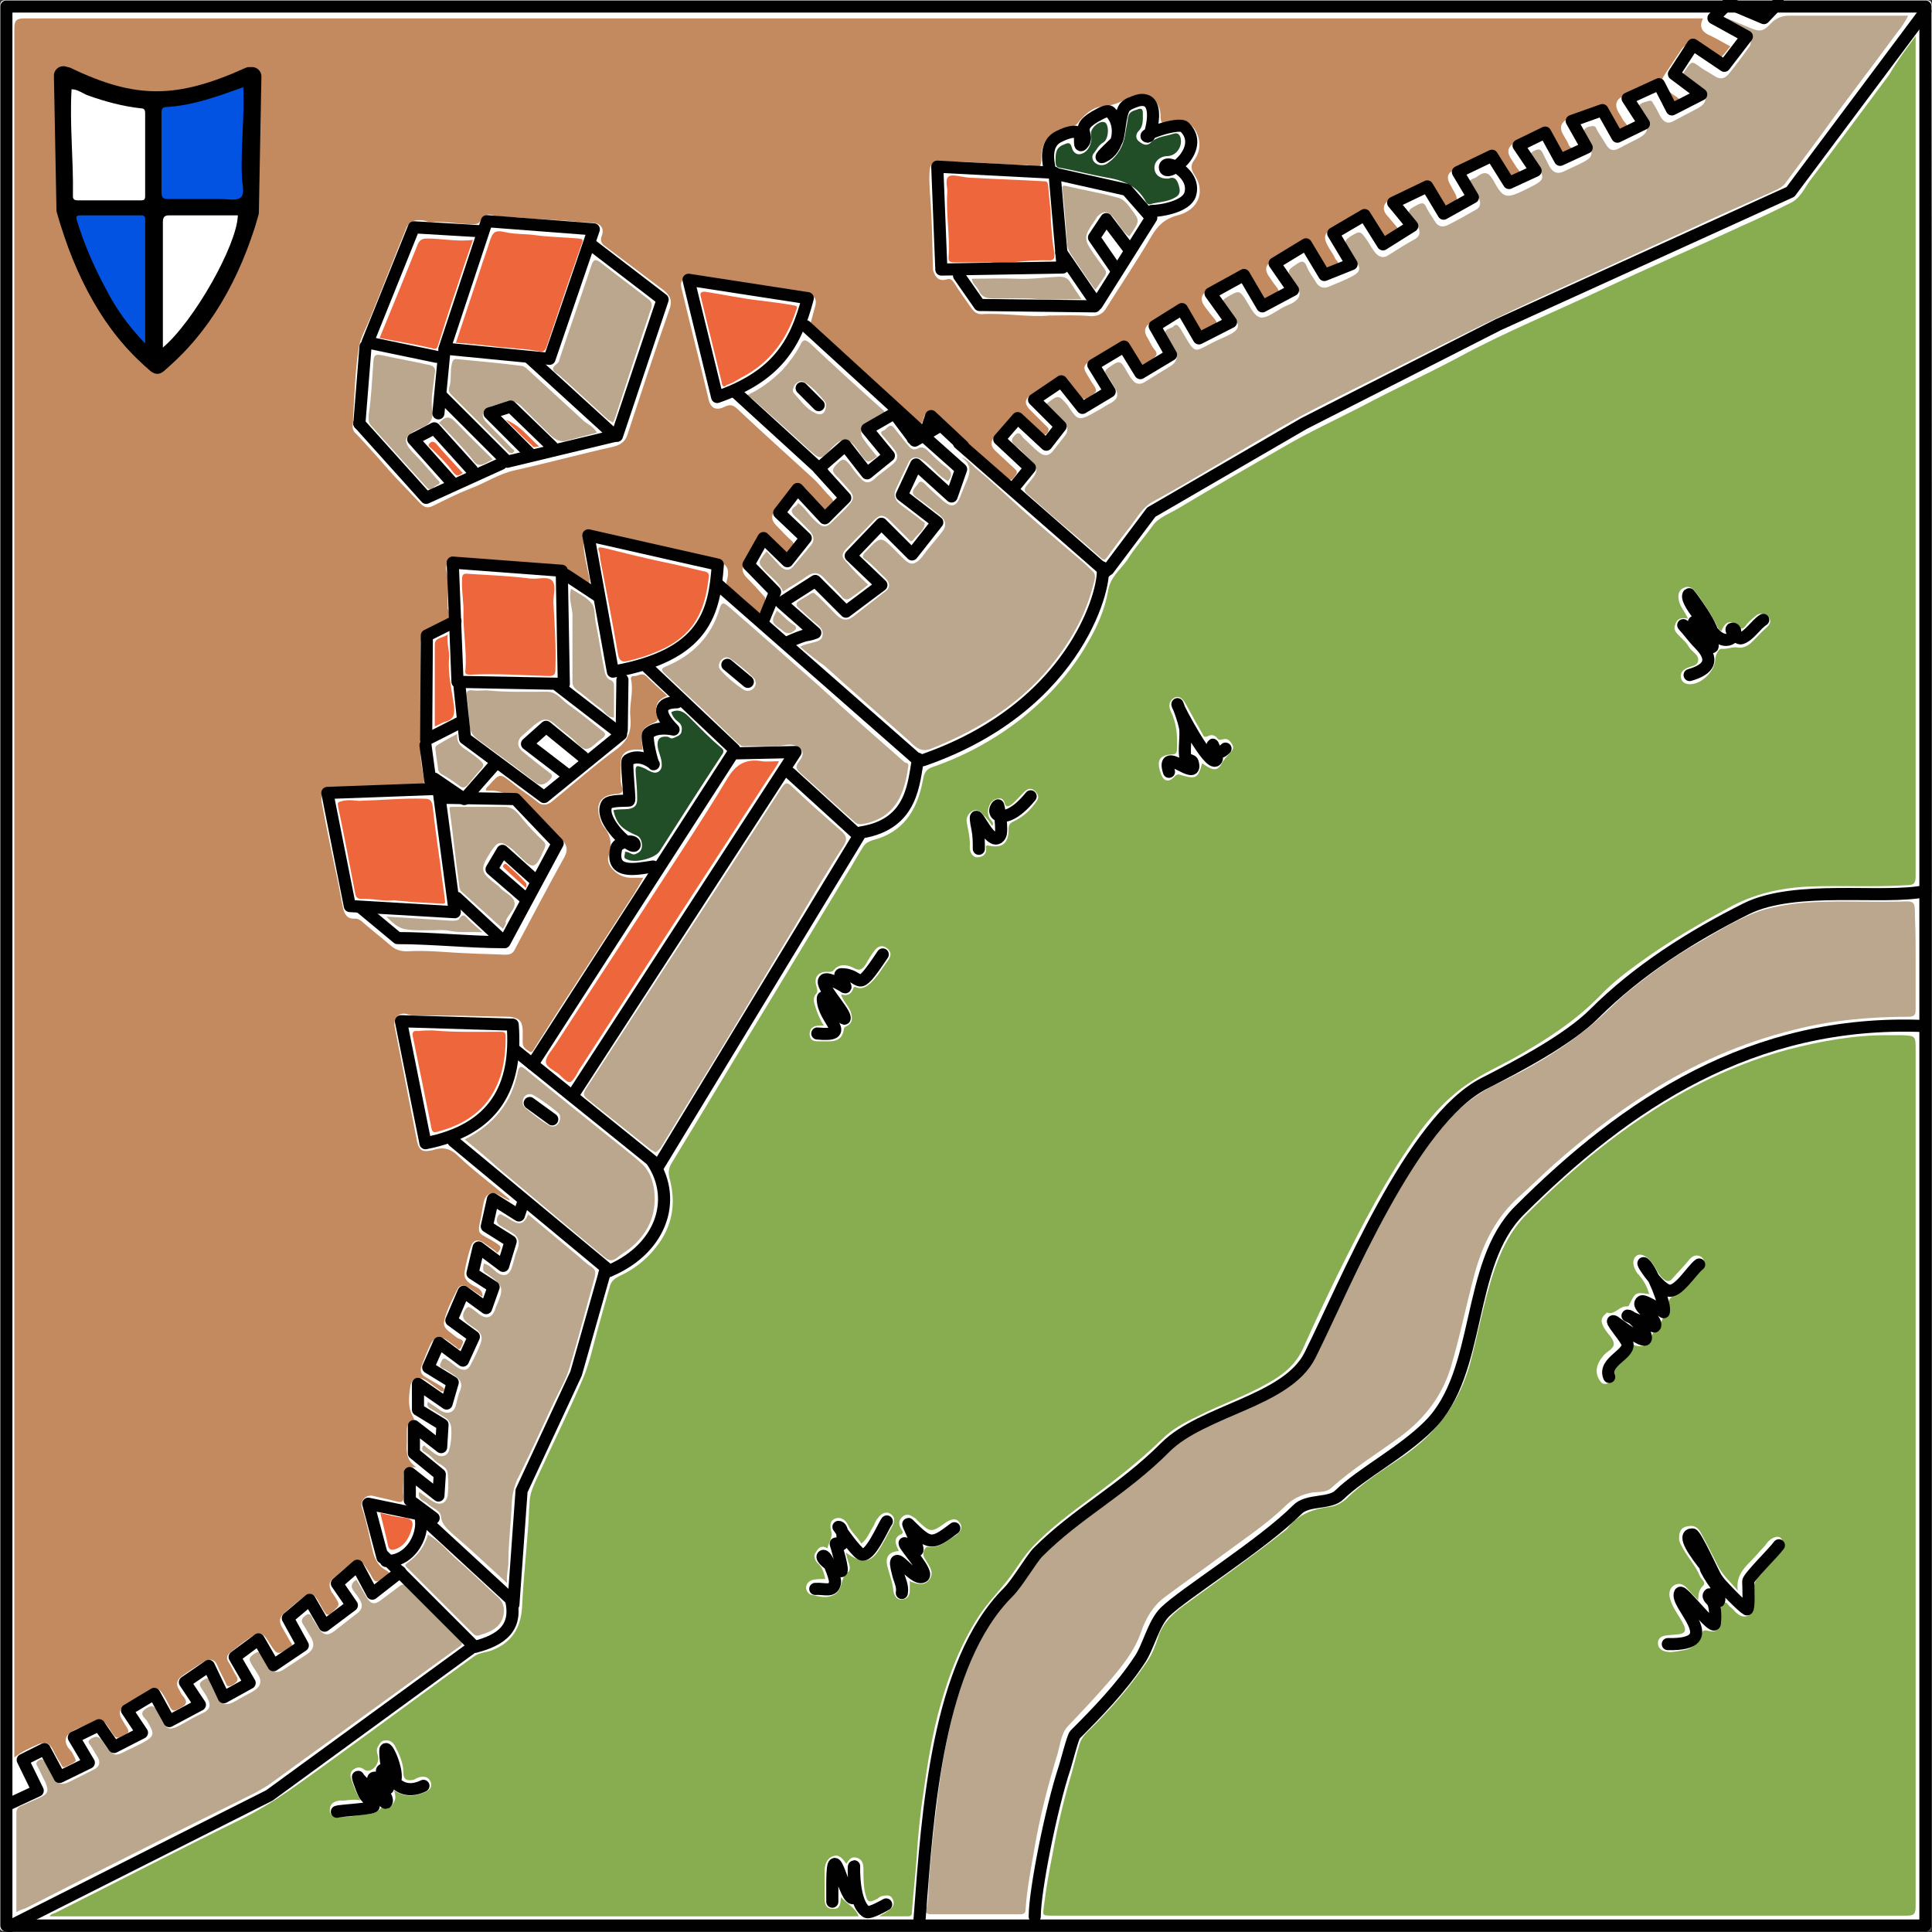 <?xml version="1.0" encoding="utf-8"?>
<!-- Generator: Adobe Illustrator 25.0.0, SVG Export Plug-In . SVG Version: 6.00 Build 0)  -->
<svg version="1.1" id="Layer_1" xmlns="http://www.w3.org/2000/svg" xmlns:xlink="http://www.w3.org/1999/xlink" x="0px" y="0px"
	 viewBox="0 0 283.5 283.5" style="enable-background:new 0 0 283.5 283.5;" xml:space="preserve">
<rect x="0" y="0" width="283.5" height="283.5" fill="#333333" stroke="none"/>
<style type="text/css">
	.st0{fill:#FFFFFF;}
	.st1{fill:#87AD50;}
	.st2{fill:#C3895F;}
	.st3{fill:#BBA78E;}
	.st4{fill:#EE663C;}
	.st5{fill:#214E26;}
	.st6{fill:#EC663C;}
	.st7{fill:#ED663C;}
	.st8{fill:none;stroke:#010101;stroke-width:1.778;stroke-linecap:round;stroke-linejoin:round;}
	.st9{fill:none;stroke:#010101;stroke-width:2.217;stroke-linecap:round;stroke-linejoin:round;stroke-miterlimit:6.223;}
	.st10{fill:none;stroke:#010101;stroke-width:2.217;stroke-miterlimit:6.223;}
	.st11{fill:#0353E2;}
</style>
<g>
	<path class="st0" d="M283.4,141.7c0,46.9,0,93.8,0,140.6c0,0.9-0.2,1.1-1.1,1.1c-93.8,0-187.5,0-281.3,0c-0.9,0-1.1-0.2-1.1-1.1
		C0,188.6,0,94.8,0,1.1C0,0.2,0.2,0,1.1,0c93.8,0,187.5,0,281.3,0c0.9,0,1.1,0.2,1.1,1.1C283.4,48,283.4,94.8,283.4,141.7z"/>
	<path class="st1" d="M281.1,5.3c0,0.7,0,1.1,0,1.5c0,40.6,0,81.2,0,121.7c0,1.1-0.2,1.4-1.4,1.4c-4.8,0.3-9.6,0-14.4,0.2
		c-4.1,0.2-8.1,1.1-11.8,3.2c-4.4,2.4-8.7,4.9-12.7,7.8c-2.1,1.5-4.2,3.1-6,5c-3.7,3.8-8.1,6.6-12.7,9.2c-2.2,1.2-4.4,2.2-6.5,3.6
		c-2.9,1.9-5.2,4.4-7.3,7.2c-4.8,6.6-8.5,13.8-12.1,21.1c-1.7,3.5-3.4,7.1-5,10.7c-1.1,2.4-3,3.9-5.2,5.1c-3.3,1.9-6.9,3.1-10.2,4.8
		c-1.9,0.9-3.8,1.9-5.3,3.4c-3.1,3-6.5,5.7-10,8.3c-3.2,2.4-6.4,4.7-9.1,7.6c-1.4,1.5-2.3,3.2-3.5,4.7c-1.4,1.8-3,3.4-4.3,5.4
		c-2.6,4-4.3,8.4-5.6,13c-1.2,4.2-1.9,8.6-2.5,12.9c-0.5,3.2-0.8,6.4-1,9.6c-0.2,2.7-0.5,5.3-0.7,8c0,0.5-0.3,0.5-0.7,0.5
		c-1.3,0-2.6,0-4.1,0c0.7-0.4,1.2-0.7,1.6-1c0.5-0.4,0.7-0.9,0.4-1.5c-0.3-0.7-0.9-0.6-1.4-0.5c-0.3,0-0.6,0.2-0.8,0.4
		c-1.4,0.7-1.5,0.6-1.9-1c-0.2-1.1-0.2-2.2-0.2-3.4c0-0.7-0.2-1.4-1-1.6c-0.7-0.2-1.1,0.2-1.5,0.9c-0.5-0.7-1.1-1.5-2-1.1
		c-0.9,0.3-1.2,1.3-1.2,2.2c0,1.3,0,2.5,0,3.8c0,0.9,0.1,1.7,1.2,1.7c1.2,0.1,1.1-0.9,1.2-1.7c0.9,1,2.1,1.5,2.6,2.8
		c-39.5,0-79.1,0-118.7,0c0.1-0.3,0.5-0.4,0.8-0.5c9-4.5,18-9.2,27-13.6c5.1-2.5,9.5-5.9,14.1-9.2c6.8-4.9,13.5-9.9,20.3-14.8
		c0.8-0.6,1.7-0.6,2.6-0.9c2.9-1.1,4.3-3.2,4.5-6.3c0.2-4,0.6-7.9,0.9-11.9c0.1-1.1,0.1-2.3,0.2-3.4c0-1.4,0.6-2.6,1.1-3.7
		c2.2-4.8,4.6-9.6,6.7-14.5c1-2.3,1.5-4.8,2.2-7.3c0.6-2.1,1.2-4.3,1.8-6.4c0.2-0.7,0.7-1.1,1.3-1.4c2.6-1.2,4.6-2.9,6.2-5.3
		c1.8-2.8,2.1-5.8,1.3-8.9c-0.3-1-0.2-1.7,0.3-2.5c4.7-7.7,9.3-15.4,14-23.1c3.8-6.3,7.7-12.7,11.5-19c0.9-1.4,1.7-2.9,2.6-4.3
		c0.3-0.5,0.8-0.7,1.3-0.9c4.5-1.1,6.6-4.4,7.4-8.7c0.2-1,0.3-1.7,1.6-2.1c4.6-1.6,8.8-3.9,12.7-6.9c3.9-3.1,7.2-6.6,9.7-10.9
		c1.5-2.5,2.7-5.1,3.2-8c0.3-2,1.8-3.1,2.8-4.5c1.1-1.8,2.5-3.3,3.7-5c0.9-1.3,2.5-1.8,3.8-2.6c5.2-3.1,10.4-6.1,15.6-9.1
		c3.6-2.1,7.5-3.9,11.2-5.8c4.7-2.5,9.5-4.7,14.2-7.2c7-3.8,14.4-6.8,21.6-10.2c6.6-3.1,13.3-6,20-9.1c2.5-1.1,5-2.3,7.4-3.5
		c1.3-0.7,1.9-2.1,2.7-3.2c3.9-5.1,7.7-10.3,11.6-15.5C278.3,9.1,279.6,7.3,281.1,5.3z"/>
	<path class="st2" d="M71.3,116c0-0.4,0.2-0.5,0.4-0.7c1.7-1.9,1.6-1.9,3.7-0.2c1.1,0.9,2.4,1.7,3.5,2.6c0.7,0.6,1.4,0.4,2,0
		c3.2-2.6,6.2-5.3,9.5-7.7c1.8-1.3,2.3-2.8,2.1-4.8c-0.2-1.8,0.5-3.6,0.1-5.5c-0.1-0.3,0.1-0.5,0.4-0.5c0.6,0.1,1.1-0.6,1.8,0
		c1,1,2,1.9,3.1,2.9c-0.6,0.3-1.3,0.6-1.5,1.3c-0.2,0.6-0.2,1.3,0.1,1.9c0.1,0.3,0,0.5-0.4,0.7c-1.9,0.8-2.2,1.2-1.8,4
		c-0.4,0-0.8,0-1.2,0c-1.4,0.1-2.1,0.8-2,2.2c0,1.1-0.2,2.3,0.2,3.4c0.2,0.5,0,0.8-0.7,0.9c-2.6,0.1-3.4,1.6-2.4,4.1
		c0.1,0.2,0.2,0.5,0.3,0.6c1.1,1.3,1.4,2.6,0.8,4.4c-0.5,1.4,1.4,3.2,3.2,3.2c0.6,0,1.2,0,1.9,0c-0.5,0.9-0.9,1.6-1.4,2.4
		c-2.9,4.5-5.9,9.1-8.8,13.6c-1.9,2.9-3.8,5.9-5.7,8.9c-0.2,0.3-0.4,0.9-0.8,0.6c-0.5-0.3-1-0.6-1-1.3c0-0.6,0-1.3,0-1.9
		c-0.1-1.4-0.6-1.7-1.9-1.9h-0.1c-4.6-0.1-9.1-0.2-13.7-0.2c-0.4,0-0.8,0-1.3-0.2c-1.2-0.3-2,0.6-1.8,1.8c1.1,5.6,2.2,11.3,3.3,16.9
		c0.3,1.3,0.8,1.6,2.1,1.3h0.1c1.5-0.5,2.6-0.4,3.9,0.9c2.3,2.2,4.9,4.1,7.4,6.2c0,0,0,0.1,0.1,0.3c-0.6-0.3-1.1-0.6-1.7-0.9
		c-1-0.5-1.8-0.1-2.1,1c-0.2,0.9-0.3,1.8-0.5,2.7c-0.4,1.9-0.4,1.9,1.3,2.8c0.5,0.3,0.9,0.5,1.4,0.9c0.4,0.3,0.2,0.6,0,0.9
		c-0.3,0.5-0.4,0-0.6-0.1c-0.6-0.4-1.1-0.8-1.7-1.2c-0.8-0.5-1.5-0.3-1.8,0.6c-0.4,1.2-0.7,2.4-0.9,3.6c-0.2,0.9,0.2,1.5,1,2
		c0.6,0.4,1.7,0.6,1.6,1.8c-0.8-0.5-1.4-1-2.1-1.4c-0.6-0.4-1.3-0.4-1.6,0.3c-0.7,1.4-1.5,2.9-1.9,4.5c-0.2,0.8,0.1,1.2,0.7,1.7
		c0.6,0.4,1,0.9,1.6,1.1c0.8,0.3,0.3,0.7,0.2,1.1c-0.3,0.7-0.6,0.2-0.8,0c-0.5-0.3-0.9-0.7-1.4-1c-0.9-0.6-1.8-0.4-2.3,0.6
		s-0.9,2.1-1.3,3.1c-0.3,0.7-0.2,1.4,0.6,1.8c0.7,0.4,1.5,0.9,2.2,1.3c0.3,0.2,0.6,0.4,0.4,0.7c-0.2,0.2-0.5,0-0.7-0.2
		c-0.6-0.4-1.2-0.9-1.8-1.3c-1.2-0.8-2.2-0.5-2.4,0.9s-0.4,3,0.4,4.4c0.2,0.3,0.2,0.5-0.1,0.6c-0.8,0.3-0.8,1-0.8,1.7
		c0,0.5,0,1,0,1.5c-0.1,1.4,0,2.7,1.4,3.6c-0.6,0-1-0.1-1.5,0.3c-0.5,0.4-0.4,0.9-0.4,1.4c0,0.8-0.1,1.7,0,2.5c0.1,1-0.4,1-1.1,0.8
		c-1.1-0.3-2.2-0.5-3.4-0.8c-1-0.2-1.9,0.7-1.6,1.7c0.7,2.1,1.1,4.3,1.6,6.4c0.3,1.2,0.8,2.2,1.9,2.8c0.5,0.3,0.8,0.5,0,1
		c-1.5,0.9-1.5,1-2.3-0.5c-0.1-0.1-0.1-0.2-0.2-0.3c-1.4-2.3-1.7-1.8-3.4-0.5c-0.6,0.4-1.1,1-1.7,1.4c-0.9,0.7-0.7,1.4-0.3,2.2
		c0.1,0.1,0.2,0.2,0.3,0.4c1,1.5,0.9,1.4-0.4,2.6c-0.6,0.6-0.8,0-1-0.2c-0.4-0.6-0.7-1.3-1.1-1.9c-0.5-0.8-1.2-0.9-1.8-0.4
		c-1,0.8-2,1.6-3,2.5c-0.7,0.6-0.8,1.3-0.3,2.1c0.4,0.7,0.8,1.4,1.2,2.1c0.3,0.4,0.4,0.5-0.1,0.8c-1.8,1.2-1.8,1.2-2.9-0.5
		c-1.1-1.8-1.4-1.9-3.2-0.7c-0.9,0.6-1.7,1.3-2.5,1.9c-0.6,0.4-0.8,0.9-0.3,1.6c0.4,0.6,0.6,1.2,1,1.8s0.4,0.9-0.4,1.4
		c-0.7,0.4-0.9,0.3-1.1-0.3c-0.4-0.9-0.9-1.7-1.2-2.5c-0.4-1-1.1-1-1.9-0.6c-1.2,0.7-2.4,1.5-3.5,2.3c-0.5,0.4-0.7,1-0.3,1.7
		c0.2,0.3,0.3,0.6,0.5,0.9c0.8,0.9,0.9,1.4-0.4,2c-0.7,0.4-1,0.5-1.4-0.3c-0.3-0.6-0.6-1.2-1-1.8c-0.6-1-1.3-1.1-2.2-0.5
		c-1.1,0.7-2.1,1.3-3.2,1.9c-0.9,0.5-1.2,1.4-0.6,2.3c0.1,0.2,0.3,0.5,0.4,0.7c0.8,1.2,0.8,1.2-0.5,1.8c-0.5,0.3-0.8,0.3-1.2-0.3
		c-1.7-2.7-1.7-2.4-4.6-1.1c-0.5,0.2-1.1,0.4-1.6,0.8c-0.8,0.5-1,1.2-0.5,2.1c0.2,0.3,0.5,0.6,0.7,0.9c0.2,0.4,0.6,1.1,0.5,1.2
		c-0.4,0.4-1,0.6-1.6,0.9c-0.4,0.1-0.4-0.2-0.6-0.5c-0.4-0.7-0.8-1.3-1.1-2c-0.6-1.1-1.1-1.3-2.3-0.8c-1.1,0.5-2.3,1-3.4,1.9
		c0-0.5,0-0.9,0-1.3c0-84.1,0-168.2,0-252.4c0-1.2,0.3-1.5,1.5-1.5c81.6,0,163.3,0,244.9,0c0.4,0,0.9,0,1.4,0
		c-0.7,1.4,0,2.1,1.2,2.6c0.9,0.4,1.8,1,2.8,1.5c-0.1,0.2-0.3,0.3-0.4,0.5C252,9.2,252,9.2,250,7.7c-0.4-0.3-0.8-0.6-1.2-0.9
		c-0.8-0.4-1.5-0.4-2.1,0.5c-0.8,1.2-1.6,2.4-2.4,3.6c-0.7,1-0.6,1.7,0.4,2.4c0.6,0.4,1.1,0.8,1.7,1.2c0.1,0,0.1,0.1,0.1,0.2
		c-1.3,0.9-1.3,0.9-1.9-0.4c-1.4-2.9-1.4-2.3-3.9-1.3c-0.8,0.4-1.7,0.7-2.5,1.1c-1.1,0.5-1.3,1.3-0.7,2.4c0.3,0.4,0.5,0.9,0.8,1.3
		s0.8,0.7,0.1,1.1c-0.6,0.3-1.2,0.8-1.6-0.3c-0.2-0.6-0.7-1.1-1-1.7c-0.5-1-1.3-0.9-2-0.7c-1.3,0.4-2.6,0.9-3.8,1.3
		c-0.9,0.4-1.2,1.2-0.7,2.1c0.3,0.6,0.7,1.1,0.9,1.7c0.1,0.3,0.9,0.5,0.1,0.9c-0.6,0.3-1.1,0.7-1.6-0.1c-0.5-0.8-0.8-1.6-1.3-2.3
		c-0.5-0.7-1-0.9-1.8-0.5c-1.1,0.6-2.3,1.1-3.4,1.7c-0.9,0.5-1.1,1.2-0.6,2.1c0.3,0.5,0.6,0.9,0.9,1.4c0.2,0.4,0.9,0.7,0.2,1.2
		c-0.6,0.4-1.2,0.7-1.6-0.3c-0.3-0.7-0.8-1.3-1.2-2c-0.5-0.8-1.2-1-2-0.6c-1.5,0.7-3,1.4-4.5,2.1c-1,0.5-1.2,1.1-0.6,2.2
		c0.2,0.3,0.3,0.6,0.5,0.9c0.8,1.3,0.6,1.9-0.9,2.3c-0.4,0.1-0.5,0-0.7-0.3c-0.4-0.6-0.8-1.2-1.1-1.9c-0.6-1.1-1.3-1.3-2.5-0.8
		c-1.3,0.6-2.7,1.2-4,1.9c-1.2,0.6-1.4,1.6-0.4,2.6c0.5,0.6,1,1.2,1.5,1.8c-2.1,1.5-2,1.5-3.2-0.6c-0.2-0.4-0.4-0.7-0.7-1.1
		c-0.6-0.9-1.3-1.1-2.3-0.4c-1.2,0.8-2.4,1.3-3.6,2.1c-1.1,0.6-1.2,1.3-0.6,2.4c0.3,0.6,0.8,1.2,1.1,1.9c0.1,0.3,0.9,0.7,0.1,1.1
		c-0.5,0.2-1.1,1-1.6,0c-0.5-0.8-1-1.7-1.5-2.5c-0.6-1.1-1.1-1.3-2.2-0.7c-1.4,0.8-2.8,1.7-4.2,2.6c-0.8,0.5-0.9,1.2-0.4,2
		c0.4,0.6,0.8,1.2,1.2,1.7c0.6,0.7,0.3,1-0.3,1.4c-0.8,0.5-1.6,1-2.1-0.5c-0.2-0.8-0.9-1.5-1.4-2.3c-0.4-0.6-1-1-1.8-0.5
		c-1.5,0.8-3.1,1.6-4.6,2.5c-0.9,0.5-1,1.4-0.3,2.3c0.5,0.7,1,1.3,1.5,1.9c0.4,0.5,0.2,0.7-0.3,1c-2.3,1-1.5,1.3-2.8-0.8
		c-1.6-2.7-1.8-2.8-4.4-1c-0.6,0.4-1.3,0.8-1.9,1.2c-1,0.6-1.1,1.4-0.5,2.3c0.2,0.4,0.4,0.7,0.6,1.1c0.2,0.5,1,1,0.6,1.5
		c-0.4,0.6-1.2,0.9-1.9,1.3c-0.4,0.2-0.5-0.2-0.7-0.4c-0.4-0.7-0.8-1.3-1.2-2c-0.6-0.8-1.2-1.1-2.1-0.4c-1.1,0.8-2.4,1.5-3.6,2.2
		c-1.2,0.7-1.2,1.1-0.5,2.2c0.2,0.3,0.4,0.7,0.6,1c0.9,1.3,0.9,1.3-0.4,2.2c-0.7,0.5-1,0.2-1.4-0.3c-0.6-0.7-1.1-1.5-1.7-2.2
		c-0.6-0.7-1.2-0.7-1.9-0.2c-1.2,0.8-2.3,1.5-3.5,2.3c-1,0.7-1,1.4-0.1,2.3c0.7,0.7,1.4,1.4,2.2,2.2c0.3,0.3,0.7,0.5,0.3,1.1
		c-0.5,0.7-0.8-0.1-1-0.2c-0.7-0.5-1.3-1.2-2-1.8c-1-1-1.8-1-2.7,0.1c-0.7,0.8-1.4,1.7-2.1,2.5c-0.6,0.7-0.5,1.4,0.1,2
		c1,0.9,1.9,1.8,2.9,2.7c0.6,0.5,0.2,0.8-0.1,1.2c-0.3,0.5-0.5,0.5-0.9,0.2c-0.9-0.6-1.7-1.4-2.5-2.1c-2.4-2.1-4.8-4.1-7-6.4
		c-0.3-0.3-0.7-0.5-1-0.8c-0.9-0.6-1.7-0.5-1.9,0.6c-0.3,1.1-0.6,0.7-1.1,0.2c-3.3-3.1-6.6-6.1-9.9-9.2c-1.8-1.6-3.6-3.2-5.4-4.8
		c-0.2-0.2-0.2-0.3-0.1-0.5c0.2-0.7,0.4-1.5,0.6-2.2c0.3-1,0-1.6-1-1.8c-1.9-0.4-3.9-0.6-5.8-1c-2.9-0.4-5.7-0.9-8.6-1.3
		c-0.9-0.1-1.8-0.3-2.8-0.3c-1.1-0.1-1.7,0.7-1.4,1.7c1.3,5.5,2.7,10.9,4,16.4c0.3,1.2,1.1,1.6,2.3,1c0.8-0.4,1.3-0.3,2,0.4
		c3.6,3.4,7.3,6.7,10.9,10c1,0.9,1.8,2,2.8,3c0.6,0.6,0,0.8-0.3,1.1c-0.3,0.3-0.5,0.9-1,0.3c-0.7-0.8-1.5-1.4-2.1-2.3
		c-0.8-1.2-2.1-1.2-2.9,0c-0.7,0.9-1.3,1.8-2,2.7c-0.6,0.8-0.5,1.5,0.2,2.2s1.4,1.5,2.2,2.2c0.6,0.5,0.4,0.9,0,1.4
		c-0.5,0.5-0.8,0.4-1.2,0c-0.5-0.6-1-1.1-1.6-1.6c-1-0.8-1.8-0.7-2.4,0.5c-0.5,0.9-1.1,1.9-1.6,2.8s-0.5,1.6,0.3,2.4
		c0.9,0.9,1.8,1.9,2.6,2.8c0.3,0.4-0.2,2.1-0.7,2.3c-0.4,0.1-0.5-0.2-0.7-0.4c-1.2-1.2-2.4-2.3-3.8-3.3c-0.4-0.3-0.5-0.6-0.3-1.2
		c0.4-1.6-0.1-2.3-1.6-2.7c-6-1.4-12.1-2.8-18.1-4.2c-0.9-0.2-1.4,0.2-1.4,1.2c0,1.9,0.5,3.7,0.9,5.6c0,0.2,0,0.4,0,0.7
		c-1-0.3-1.8-0.9-2.5-1.6c-1.1-1-2.4-0.8-3.6-0.9c-4-0.3-8-0.5-12-1c-0.6-0.1-1.3-0.1-1.9,0.1c-0.8,0.2-1.2,0.8-1,1.6
		c0.4,1.7,0.1,3.4,0.2,5c0,0.2,0,0.3,0,0.5c0.7,1.7-0.4,2.3-1.7,2.8c-0.4,0.1-0.7,0.4-1,0.5c-0.9,0.4-1.3,1-1.3,2
		c0.1,5.3,0,10.5,0,15.8c0,1.3,0.3,2.7,0.5,4c0.1,0.7-0.1,1-0.9,1c-3.7,0-7.4,0.1-11.2,0.2c-0.7,0-1.4,0.1-2.1,0.3
		c-0.8,0.3-0.9,1.1-0.8,1.8c0.7,3.8,1.5,7.6,2.3,11.3c0.3,1.4,0.5,2.7,0.8,4.1c0.2,1,0.6,1.8,1.8,1.7c0.5,0,0.9,0.3,1.2,0.6
		c1.4,1.2,2.8,2.3,4.2,3.5c0.6,0.5,1.4,0.7,2.2,0.7c3.1-0.2,6.1,0.2,9.2,0.3c1.7,0.1,3.4,0.1,5.2,0.2c0.6,0,1.1-0.1,1.4-0.7
		c2.4-4.5,4.8-9.1,7.3-13.6c0.6-1.1,0.4-1.8-0.4-2.7c-1.7-1.8-3.4-3.5-5.1-5.3c-0.7-0.7-1.4-1.1-2.5-1C73.4,116,72.4,116,71.3,116z"
		/>
	<path class="st1" d="M281.1,216.5c0,21.1,0,42.2,0,63.3c0,1.1-0.3,1.3-1.3,1.3c-41.8,0-83.6,0-125.4,0c-1.5,0-1.4,0-1.2-1.5
		c0.3-2.6,0.8-5.2,1.3-7.8c0.7-3.9,1.6-7.7,2.7-11.4c0.4-1.4,0.7-2.7,1.1-4.1c0.2-0.8,0.6-1.5,1.2-2.1c3.2-3.1,6.2-6.5,8.7-10.2
		c0.8-1.1,1.3-2.4,1.7-3.6c0.7-2.4,2.5-3.9,4.5-5.3c4.8-3.5,9.6-6.9,14.3-10.6c0.1,0,0.1-0.1,0.2-0.2c1.6-2.1,3.8-2.9,6.3-3.2
		c0.9-0.1,1.7-0.6,2.3-1.1c2.4-2.4,5.3-4.2,8.1-6.1c5.2-3.5,8.6-8.1,10.2-14.1c1.1-4.2,1.9-8.5,3.2-12.6c1.1-3.4,2.5-6.5,5.1-9.1
		c5.7-5.7,11.8-10.9,18.7-15.3c6.1-3.9,12.6-6.9,19.6-8.8c4.7-1.2,9.5-2.1,14.4-2.1c0.8,0,1.5,0,2.3,0c2,0.1,2,0.1,2,2.2
		C281.1,174.8,281.1,195.7,281.1,216.5z"/>
	<path class="st3" d="M281.1,140.8c0,2.5,0,5,0,7.4c0,0.8-0.3,1-1.1,1c-5.6,0-11.2,0.5-16.7,1.9c-7.7,1.9-14.8,5-21.5,9.3
		c-4.9,3.1-9.4,6.6-13.7,10.4c-1.8,1.6-3.5,3.3-5.3,4.9c-3.2,2.9-5.1,6.6-6.3,10.8c-1.3,4.7-2.2,9.4-3.6,14.1
		c-1.3,4.3-3.9,7.6-7.4,10.2c-3.4,2.5-7,4.7-10.1,7.5c-0.7,0.7-1.8,0.6-2.8,0.7c-1.6,0.3-2.9,0.9-4,2c-2.8,2.7-6,4.8-9.1,7.1
		c-2.8,2.1-5.7,4.1-8.5,6.2c-1.8,1.3-2.9,3.2-3.6,5.3c-1,2.8-2.9,5.1-4.8,7.3c-1.9,2.2-3.9,4.3-5.9,6.4c-1,1.1-1.1,2.6-1.5,4
		c-1.4,4.6-2.6,9.2-3.4,13.9c-0.5,2.9-1.1,5.9-1.3,8.9c0,0.6-0.2,0.8-0.8,0.8c-4.4,0-8.7,0-13.1,0c-0.5,0-0.9-0.2-0.7-0.7
		c0.4-1.3,0.3-2.7,0.4-4.1c0.3-3.9,0.7-7.7,1.2-11.6c0.6-5.1,1.5-10.2,2.9-15.1c1.6-5.3,3.7-10.4,7.6-14.6c1.3-1.4,2.5-3,3.5-4.6
		c1.5-2.4,3.7-4,5.8-5.7c4.9-4,10.2-7.4,14.7-11.9c2.2-2.2,5.1-3.2,7.9-4.4c3.4-1.5,6.8-2.9,9.8-5.2c1.3-1,2.4-2.2,3.2-3.7
		c2.9-6.1,5.9-12.2,8.9-18.2c2.5-4.9,5.2-9.8,8.6-14.2c2.5-3.3,5.5-6.1,9.4-7.9c4.8-2.3,9.4-5,13.5-8.4c1.9-1.5,3.5-3.3,5.4-4.9
		c3.3-2.7,6.7-5.2,10.4-7.3c3.1-1.8,6.2-3.8,9.7-4.9c1.8-0.5,3.6-0.8,5.5-1c4.7-0.4,9.4-0.1,14.1-0.2c0.1,0,0.2,0,0.4,0
		c2.2-0.1,2.2-0.1,2.2,2.2C281.1,136.7,281.1,138.8,281.1,140.8z"/>
	<path class="st3" d="M153.5,59.3c1.8-1.4,1.8-1.4,3.1,0.1c0.1,0.1,0.2,0.2,0.2,0.3c1.4,2,1.4,2.2,4.2,0.6c0.6-0.3,1.1-0.7,1.7-1
		c1.4-0.7,1.6-1.4,0.7-2.7c-0.3-0.5-0.6-1.1-1-1.6s-0.2-0.7,0.2-1c1.7-1.2,1.8-1.2,2.8,0.6c0.3,0.5,0.6,1,1,1.4s1,0.4,1.5,0.1
		c1.3-0.8,2.6-1.6,3.9-2.4c0.9-0.6,1.1-1.3,0.6-2.3c-0.4-0.7-0.8-1.4-1.2-2c-0.7-1.2,0.6-1.1,1-1.5c0.4-0.5,0.7-0.1,1,0.3
		c2.5,4.2,1.7,3.5,5.5,1.7c0.7-0.3,1.4-0.6,2.1-1c1-0.6,1.1-1.2,0.4-2.1c-0.5-0.7-1-1.5-1.5-2.2c-0.3-0.4-0.3-0.6,0.2-0.9
		c2-1.2,2-1.2,3.2,0.8c1.5,2.6,1.9,2.6,4.5,1c0.6-0.4,1.3-0.7,2-1c1.2-0.7,1.4-1.4,0.7-2.5c-0.2-0.3-0.3-0.6-0.5-0.9
		c-1-1.4-0.9-1.4,0.4-2.3c0.7-0.5,1.2-0.7,1.6,0.4c0.3,0.8,0.9,1.5,1.3,2.2c0.4,0.7,1.1,1,1.8,0.7c1.2-0.5,2.5-1,3.6-1.6
		s1.2-1.1,0.5-2.2c-0.5-0.7-0.8-1.5-1.3-2.2s-0.2-0.9,0.3-1.3c1.6-1,1.6-1,2.7,0.6c0.4,0.6,0.7,1.2,1.2,1.8c0.6,0.6,1.2,0.7,1.9,0.2
		c1.3-0.8,2.5-1.6,3.8-2.3c0.9-0.5,0.8-1.2,0.4-2c-0.1-0.2-0.2-0.4-0.4-0.6c-1.2-1.6-1.2-1.6,0.5-2.5c0.7-0.3,0.9-0.2,1.2,0.4
		c0.3,0.7,0.8,1.3,1.2,2c0.5,0.9,1.2,1,2,0.6c1.4-0.7,2.8-1.5,4.2-2.3c0.6-0.4,0.6-1,0.3-1.6c-0.3-0.7-0.6-1.4-1.1-1.9
		c-0.5-0.6-0.2-0.8,0.3-1c0.3-0.1,0.5-0.2,0.7-0.4c0.9-0.6,1.5-0.6,2.2,0.6c1.5,2.8,1.9,2.8,4.8,1.4c3-1.5,3-1.5,1.1-4.3
		c-0.3-0.4-1-0.7,0-1.3c0.7-0.4,1.1-0.4,1.4,0.3c0.3,0.6,0.6,1.2,0.9,1.8c0.6,1.1,1.3,1.3,2.3,0.8s2-0.9,2.9-1.4
		c1.1-0.6,1.3-1.1,0.7-2.3c-0.2-0.3-0.3-0.6-0.5-0.9c-0.7-1.2-0.3-1.9,1-2c0.4,0,0.5,0.2,0.6,0.5c0.4,0.7,0.9,1.4,1.3,2.1
		c0.5,0.9,1.1,1.2,2.1,0.6c0.9-0.5,2-1,2.9-1.5c1.2-0.7,1.4-1.4,0.7-2.5c-0.1-0.2-0.2-0.3-0.3-0.5c-1-1.5-0.8-2,1-2.4
		c0.4-0.1,0.5,0.2,0.6,0.4c0.4,0.6,0.7,1.2,1,1.8c0.5,0.9,1.1,1.3,2.1,0.7c1.1-0.6,2.3-1.2,3.4-1.8c1.5-0.8,1.5-1.7,0.2-2.7
		c-0.6-0.5-1.1-1-1.8-1.3c-0.9-0.5-0.7-0.9-0.2-1.6c1-1.4,0.9-1.4,2.4-0.3c0.6,0.4,1.2,0.7,1.8,1.1c1,0.7,1.7,0.4,2.3-0.4
		c1-1.2,1.9-2.5,2.8-3.7c0.6-0.8,0.3-1.6-0.7-2.2c-0.8-0.5-1.7-0.7-2.5-1.4c-0.1-0.1-0.4-0.1-0.3-0.4c0.1-0.3,0.3-0.3,0.6-0.2
		c1,0.4,1.9,0.8,2.9,1.2c1.6,0.7,2.1,0.7,3.3-0.6c0.8-0.8,1.6-1.1,2.7-1.1c5.7,0,11.5,0,17.4,0c-0.6,1.3-1.5,2.3-2.3,3.4
		c-3.3,4.5-6.8,9-10.1,13.6c-1.9,2.6-3.8,5.1-5.7,7.7c-0.6,0.7-1.6,1-2.4,1.4c-3.8,1.7-7.7,3.4-11.5,5.2c-6.2,2.8-12.4,5.7-18.6,8.5
		c-8,3.6-15.8,7.5-23.6,11.4c-4.9,2.5-9.9,4.9-14.8,7.5c-4.6,2.5-9.1,5.3-13.6,7.9c-2.7,1.6-5.4,3.2-8.2,4.7
		c-1.5,0.8-2.3,2.3-3.3,3.6c-1.2,1.5-2.3,3-3.4,4.5c-0.3,0.4-0.4,0.6-0.9,0.2c-1.7-1.5-3.4-3-5.1-4.4c-1.9-1.6-3.7-3.2-5.6-4.9
		c-0.5-0.4-0.8-0.7-0.2-1.4c1.9-2.3,1.9-2.4-0.3-4.5c-0.4-0.4-0.8-0.9-1.3-1.2c-0.6-0.5-0.9-0.9-0.2-1.6c0.7-0.8,1,0.1,1.3,0.4
		c0.8,0.7,1.4,1.4,2.3,2.1c0.8,0.6,1.4,0.5,2-0.2c0.6-0.8,1.2-1.5,1.8-2.3c0.6-0.8,0.3-1.5-0.3-2.1
		C155.1,60.8,154.3,60.1,153.5,59.3z"/>
	<path class="st3" d="M2.4,280.6c0-4.9,0-9.7,0-14.5c0-0.6,0.2-0.9,0.7-1.1c0.9-0.4,1.8-0.8,2.7-1.2c1.3-0.6,1.4-1,0.8-2.4
		c-0.4-0.7-0.7-1.5-1.1-2.2c-0.2-0.3-0.3-0.6,0.2-0.9c0.4-0.3,0.7-0.1,0.9,0.3c0.4,0.7,0.7,1.4,1.1,2.1c0.6,1.1,1.3,1.3,2.4,0.8
		c1.2-0.6,2.4-1.2,3.6-1.8c0.9-0.4,1.1-1.1,0.6-1.9c-0.3-0.5-0.6-1-0.9-1.5c-0.2-0.4-0.8-0.7,0-1.2c0.6-0.3,1-0.4,1.5,0.2
		c2,3.1,2,2.3,4.7,1.1c0.6-0.3,1.3-0.6,1.9-1c1-0.6,1.1-1.1,0.5-2.1c-0.2-0.4-0.4-0.8-0.7-1.1c-0.7-0.7-0.5-1.1,0.3-1.6
		s1.2-0.1,1.5,0.6c1.5,3,1.5,3,4.5,1.3c0.8-0.5,1.7-0.9,2.5-1.3c0.9-0.6,0.7-1.2,0.4-1.9c-0.2-0.5-0.6-1-0.9-1.5
		c-0.4-0.6-0.4-0.9,0.3-1.3c0.5-0.3,0.7-0.4,0.9,0.3c0.2,0.7,0.6,1.3,0.9,1.9c0.8,1.5,1.4,1.7,2.9,0.9c0.8-0.5,1.6-0.9,2.5-1.4
		c1.2-0.7,1.4-1.5,0.7-2.6c-0.3-0.5-0.7-1-1-1.6c-0.2-0.4-0.3-0.7,0.2-1.1c0.8-0.6,1.2-0.8,1.6,0.3c0.2,0.4,0.5,0.8,0.7,1.2
		c0.5,1,1.4,1.2,2.3,0.6c1.2-0.8,2.3-1.5,3.5-2.3c1-0.7,1.1-1.5,0.5-2.5c-0.4-0.6-0.7-1.2-1.1-1.8c-0.5-0.7,0-1.1,0.4-1.4
		c0.6-0.4,0.8,0.1,1,0.6c0.2,0.3,0.4,0.6,0.6,0.9c0.9,1.6,1.6,1.7,3,0.5c0.9-0.7,1.8-1.4,2.7-2.1c0.9-0.6,1.2-1.3,0.5-2.3
		c-0.2-0.4-0.5-0.7-0.7-1c-0.6-0.7-0.5-1.3,0.3-1.8c0.5,0.9,1,1.7,1.5,2.6c0.6,1,1.2,1.1,2.1,0.4c0.9-0.7,1.9-1.4,2.8-2.1
		c0.4-0.3,0.6-0.2,0.9,0.1c2.6,2.6,5.3,5.3,7.9,7.9c0.5,0.5,0.3,0.7-0.2,1c-4.6,3.3-9.2,6.7-13.8,10c-4.5,3.3-9,6.5-13.5,9.8
		c-0.8,0.6-1.7,1.1-2.6,1.6c-6,3-12.1,6-18.2,9.1c-5.2,2.6-10.3,5.2-15.4,7.8C3.2,280.2,2.9,280.3,2.4,280.6z"/>
	<path class="st3" d="M117.4,94.9c0.8-0.4,1.5-0.5,2.2-0.7c0.5-0.1,1.1-0.4,1.1-1c0.1-0.6-0.2-1.1-0.7-1.5c-1-0.8-1.9-1.7-2.8-2.5
		c-0.5-0.4-0.4-0.7,0-1c0.6-0.4,1.2-0.7,1.8-1.1c0.5-0.3,0.6,0.1,0.9,0.3c1,0.9,1.9,1.9,2.8,2.8c0.8,0.8,1.6,1,2.6,0.2
		c1.5-1.2,3.1-2.4,4.6-3.6c0.8-0.6,0.7-1.3,0-2c-1-0.9-1.8-1.9-2.9-2.7c-0.5-0.3-0.5-0.6,0-1.1c2.3-2.4,2.2-2.4,4.5-0.1
		c1.9,1.9,2.4,2.9,4.5-0.1c0.7-0.9,1.5-1.8,2.2-2.7c0.8-1,0.6-1.8-0.4-2.6c-1.1-0.8-2.1-1.7-3.3-2.5s-0.1-1.5,0.2-2
		c0.4-0.7,0.9-0.1,1.2,0.2c0.8,0.8,1.7,1.6,2.5,2.3c1.2,1,1.9,0.9,2.5-0.6c0.3-0.7,0.5-1.3,0.8-2c0.7-1.4,1-2.8-0.7-3.8
		c1.1,0.3,1.6,1.2,2.4,1.8c2.3,1.9,4.6,4.1,6.8,6.1c2.8,2.5,5.7,4.9,8.5,7.3c0.6,0.5,1.2,1.1,1.7,1.6s0.2,1.3,0,2
		c-1,4-2.9,7.5-5.4,10.8c-4.7,6.2-11,10.2-18.2,13.1c-1.6,0.7-2.4-0.1-3.3-1c-4.2-3.7-8.4-7.4-12.5-11.1
		C119.8,96.9,118.6,95.9,117.4,94.9z"/>
	<path class="st3" d="M96.2,169.1c-0.3-0.2-0.5-0.3-0.7-0.4c-3.1-2.5-6.3-5-9.4-7.5c-0.5-0.4-0.5-0.8-0.2-1.3
		c5-7.7,10.1-15.5,15.1-23.2c4.6-7,9.1-14,13.7-21.1c0.6-0.9,0.9-0.8,1.6-0.1c2.3,2.2,4.7,4.3,7.1,6.4c0.8,0.7,1,1.2,0.4,2.2
		c-2.5,3.8-4.8,7.8-7.1,11.7c-2.9,4.8-5.8,9.7-8.7,14.5c-2.4,4-4.8,7.9-7.2,11.8c-1.3,2.1-2.6,4.3-3.9,6.4
		C96.7,168.7,96.5,168.9,96.2,169.1z"/>
	<path class="st3" d="M74.4,232.3c-2.1-1.9-4-3.7-5.9-5.4c-0.8-0.7-1.5-1.3-2.3-2c-0.7-0.7-1.4-1.3-1.5-2.4
		c-0.1-0.9-1.3-1.2-1.9-1.8c-0.5-0.5-1.6-0.6-1.3-1.8c0.7,0.5,1.3,1,2,1.4c1.1,0.7,2,0.3,2.2-0.9c0.1-1.1,0.1-2.1,0-3.2
		c-0.1-1.1-1.4-1.3-2-2c-0.4-0.5-1-0.9-1.5-1.2c-0.3-0.2-0.3-0.5-0.2-0.7c0.3-0.4,0.4,0,0.6,0.1c0.5,0.4,1,0.8,1.5,1.1
		c0.8,0.4,1.6,0.1,1.8-0.7c0.3-1.1,0.4-2.2,0.3-3.4c-0.1-0.6-0.4-1.1-0.9-1.4c-0.7-0.4-1.4-0.9-2.1-1.3c-0.4-0.2-0.6-0.5-0.4-1
		c0.6,0.4,1.3,0.9,1.9,1.3c1,0.6,1.9,0.3,2.2-0.8c0.2-0.7,0.3-1.5,0.6-2.1c0.5-1.2-0.1-1.8-1-2.4c-0.5-0.3-1-0.7-1.5-0.9
		c-0.7-0.3-0.4-0.6-0.2-1.1c0.3-0.6,0.6-0.3,0.9-0.1c0.5,0.3,1,0.8,1.5,1.1c0.8,0.5,1.5,0.4,1.9-0.5c0.5-1,1-1.9,1.4-3
		c0.4-1,0.1-1.6-0.7-2.2c-0.3-0.2-0.6-0.4-1-0.7c-1-0.7-1.1-1.4-0.4-2.3c0.3-0.4,0.6-0.1,0.8,0c0.5,0.3,1,0.8,1.5,1.1
		c0.8,0.4,1.4,0.2,1.8-0.6c0.2-0.3,0.2-0.7,0.4-1c1.1-2.5,0.9-2.9-1.3-4.5c-0.8-0.5-0.8-0.5-0.6-1.6c0.8,0.2,1.3,0.8,1.9,1.3
		c1,0.7,1.8,0.5,2.2-0.7c0.3-0.8,0.4-1.7,0.8-2.6c0.5-1.3,0.1-2.1-1.1-2.7c-0.5-0.3-1-0.6-1.5-0.9c-0.5-0.4-0.5-0.9-0.2-1.4
		s0.7,0,1,0.1c0.4,0.2,0.7,0.4,1,0.6c1.2,0.7,1.8,0.5,2.4-0.9c2.4,2,4.8,4,7.2,6c0.7,0.6,1.3,1.2,2.1,1.7c0.6,0.4,0.6,0.8,0.5,1.4
		c-1.2,4.4-2.4,8.9-3.7,13.3c-0.5,1.8-1.5,3.4-2.3,5.1c-1.7,3.6-3.3,7.2-5.1,10.8c-0.7,1.3-1,2.6-1.1,4c-0.1,2.9-0.5,5.8-0.5,8.8
		C74.6,230.1,74.3,231.1,74.4,232.3z"/>
	<path class="st3" d="M133.3,112.3c-0.5,3.9-1.7,7.4-6.1,8.5c-0.6,0.1-1.1,0.3-1.7-0.1c-2.7-2.4-5.4-4.9-8.1-7.3
		c-0.6-0.6-0.7-0.9-0.2-1.6c0.4-0.5,0.9-1.2,0.3-1.9c-0.6-0.6-1.3-0.7-2.1-0.6c-2.1,0.4-4.2,0.1-6.3,0.2c-0.4,0-0.6-0.3-0.9-0.5
		c-2.4-2.3-4.8-4.7-7.2-6.9c-1.2-1.1-2.3-2.2-3.5-3.3c-0.5-0.5-0.5-0.7,0.2-1c3.9-1.6,6.7-4.4,7.9-8.5c0.3-1,0.6-0.9,1.3-0.3
		c4.4,3.8,8.8,7.7,13.1,11.5c2.3,2.1,4.6,4.2,7,6.3c1.9,1.7,3.9,3.4,5.8,5.1C133.2,111.9,133.3,112.2,133.3,112.3z"/>
	<path class="st3" d="M68.2,167.2c4.3-2.2,6.9-5.4,7.8-10c0.2-0.8,0.5-0.8,1.1-0.3c4.5,3.7,9,7.3,13.5,10.9c1.1,0.9,2.3,1.8,3.4,2.8
		c1.3,1.1,1.8,2.6,2,4.1c0.4,3.5-0.9,6.4-3.7,8.6c-0.6,0.4-1.2,0.8-1.8,1.3c-0.8,0.6-1.3,0.3-1.9-0.2c-2.6-2.2-5.3-4.4-8-6.7
		c-2.5-2.1-5.1-4.3-7.6-6.4C71.5,169.9,69.9,168.6,68.2,167.2z"/>
	<path class="st4" d="M114.3,111.7c-0.4,0.9-1,1.6-1.5,2.4c-4.4,6.8-8.8,13.5-13.2,20.3c-4.8,7.4-9.5,14.7-14.3,22.1
		c-0.3,0.4-0.5,0.8-0.7,1.2c-0.9,1.4-1,1.4-2.2,0.3c-0.1-0.1-0.2-0.2-0.3-0.3c-0.7-0.6-2-1.1-2-1.9c0-0.8,0.9-1.7,1.4-2.5
		c4.4-6.8,8.9-13.6,13.3-20.4c4-6.2,8.1-12.3,11.9-18.6c1.3-2.2,2.8-3,5.1-2.6C112.5,111.8,113.3,111.7,114.3,111.7z"/>
	<path class="st4" d="M53,117.5c3.4-0.1,6.3-0.4,9.3-0.3c0.9,0,1.1,0.4,1.2,1.2c0.3,2.8,0.7,5.6,1.1,8.4c0.2,1.8,0.5,3.6,0.7,5.4
		c0.1,0.4-0.2,0.4-0.4,0.4c-2.1-0.1-4.1-0.2-6.2-0.4c-0.3,0-0.6-0.1-0.9-0.1c-1.6,0.2-3.2-0.3-4.8-0.2c-0.7,0-0.8-0.4-0.9-0.9
		c-0.8-4.2-1.6-8.4-2.5-12.7c-0.1-0.5,0-0.6,0.4-0.7C51.3,117.2,52.4,117.6,53,117.5z"/>
	<path class="st4" d="M81.2,88.4c0.2,3.2,0.4,6.5,0.3,9.7c0,0.8-0.1,1.1-1,1.1c-3.8-0.1-7.7-0.4-11.5-0.2c-0.6,0-0.8-0.1-0.7-0.7
		c0.2-2.7-0.3-5.4-0.3-8.1c0.1-1.7-0.3-3.4-0.2-5.1c0-0.7,0.1-1,0.9-0.9c3,0.2,6.1,0.3,9.1,0.7c0.1,0,0.2,0,0.2,0
		c1.1,0.1,2.5-0.4,3.1,0.4C81.6,86,81.2,87.3,81.2,88.4z"/>
	<path class="st3" d="M127.4,85.8c-0.9,0.7-1.6,1.3-2.4,1.8c-0.6,0.5-1,0.5-1.5-0.1c-0.8-1-1.8-1.8-2.7-2.8
		c-0.7-0.7-1.4-0.8-2.3-0.2c-1.1,0.8-2.4,1.5-3.6,2.3c-0.5-1.2-1.6-2-2.5-2.9c-1.2-1.3-1.3-1.3,0.1-3c0.6,0.7,1.3,1.4,1.9,2.1
		c0.7,0.7,1.4,0.9,2.1,0c0.8-1,1.7-2,2.5-3c0.6-0.7,0.4-1.5-0.2-2.1c-0.7-0.7-1.3-1.4-2-2s-0.9-1.1-0.1-1.6c0.2-0.1,0.3-0.3,0.4-0.5
		c1,0.7,1.6,1.8,2.5,2.6c1.1,1.1,1.7,1.1,2.7,0c0.7-0.7,1.5-1.4,2.2-2.2c0.8-0.9,0.9-1.4,0.1-2.3c-0.6-0.7-1.2-1.4-1.8-2
		c-0.9-0.8-0.6-1.2,0.1-1.9c0.9-1,1.3-0.4,1.8,0.2c0.5,0.7,1,1.4,1.6,2c0.6,0.7,1.2,0.8,2,0.1c0.8-0.8,1.8-1.4,2.6-2.1
		c0.9-0.7,1-1.4,0.3-2.3c-0.5-0.6-1-1.2-1.5-1.8c-0.3-0.3-0.7-0.7-0.1-0.9c0.5-0.1,0.9-1.3,1.6-0.4c0.7,0.9,1.4,1.8,2.1,2.6
		c0.4,0.5,0.8,0.7,1.4,0.4c0.5-0.3,1-0.1,1.4,0.3c0.9,0.9,1.8,1.8,2.8,2.5c0.9,0.7,0.8,1.3,0.2,2c-1.5-0.8-2.3-2.2-3.7-3.1
		c-0.9-0.6-1.7-0.5-2.1,0.4c-0.6,1.2-1.2,2.5-1.8,3.8c-0.5,1-0.1,1.8,0.7,2.4c1.1,0.8,2.2,1.6,3.3,2.5c0.1,0,0.2,0.1,0.2,0.1
		c0,1.1-1,1.6-1.6,2.4c-0.4,0.6-0.6,0.2-0.8,0c-0.9-0.9-1.8-1.8-2.7-2.7c-1-1-1.6-0.9-2.5,0.1c-1.2,1.3-2.5,2.5-3.7,3.8
		c-1,1-1,1.4,0,2.4C125.3,83.8,126.3,84.8,127.4,85.8z"/>
	<path class="st4" d="M104,84.7c-0.6,5.5-2.5,9-8.3,11.2c-1.2,0.5-2.4,0.8-3.6,1.1c-0.8,0.2-1.2,0-1.4-0.9
		c-0.8-4.7-1.7-9.3-2.6-13.9c-0.1-0.4,0-0.8-0.2-1.3c-0.3-0.7,0.1-0.6,0.7-0.5c2.8,0.7,5.6,1.4,8.4,2c2,0.4,4,0.9,6.1,1.4
		C103.9,83.9,104.1,84.2,104,84.7z"/>
	<path class="st3" d="M128.7,67c-1.4,1-1.4,1-2.4-0.3c0-0.1-0.1-0.1-0.1-0.2c-1.6-2.4-2.5-2.6-4.4-0.5c-1.4,1.5-1.5,1.4-3.1,0
		c-2.7-2.5-5.4-4.9-8.1-7.3c-0.3-0.3-0.6-0.4-1-0.7c2-0.9,3.7-2.2,5.2-3.7c1-1.1,1.9-2.3,2.6-3.6c0.4-0.9,0.7-1,1.5-0.3
		c3.5,3.3,7,6.5,10.6,9.7c0.5,0.4,0.3,0.6-0.1,0.9c-0.7,0.4-1.4,0.8-2.1,1.2c-1.1,0.7-1.2,1.5-0.4,2.5C127.3,65.3,128,66.1,128.7,67
		z"/>
	<path class="st5" d="M91.7,125c0.6-0.1,1.1,0.6,1.6,0.3c0.5-0.2,0.9-0.5,0.9-1.2c0-0.8-0.3-1.4-1-1.6c-2-0.9-2.7-1.6-3.2-3.6
		c0.7-0.2,1.5-0.1,2.3-0.2c1-0.2,1.2-0.7,1.2-1.5c0-1.2-0.1-2.3-0.2-3.5c-0.1-1.5,0-1.5,1.4-0.9c0.3,0.2,0.7,0.4,1,0.5
		c0.8,0.3,1.5-0.3,1.4-1.2c0-0.9-0.5-1.7-0.6-2.6c-0.1-1,0.3-1.5,1.4-1.4c0.3,0,0.5,0.4,0.9,0.2c0.5-0.2,1.1-0.4,1.2-0.9
		s0.1-1-0.4-1.4s-0.9-0.8-1.1-1.5c1-0.5,1.8-0.1,2.5,0.6c1.6,1.6,3.1,3.2,4.8,4.6c0.4,0.3,0.5,0.6,0.1,1.1
		c-3.1,4.7-6.1,9.4-9.1,14.1c-0.7,1.1-3.7,1.8-4.8,1.2C91.3,125.9,91.8,125.4,91.7,125z"/>
	<path class="st4" d="M63.5,151.2c3.3,0.3,6.7,0.2,10,0.2c0.6,0,0.7,0.2,0.7,0.7c0,3.6-0.6,7-3,9.9c-1.9,2.2-4.4,3.4-7.1,4.1
		c-0.5,0.1-0.7,0-0.8-0.6c-0.9-4.5-1.8-8.9-2.7-13.3c-0.2-0.8,0.1-1,0.8-0.9C62,151.2,62.8,151.2,63.5,151.2z"/>
	<path class="st3" d="M71.4,101.3c3,0.3,6,0.2,8.9,0.2c1.4,0,2.1,1.2,3.1,1.9c1.7,1.2,3.3,2.5,4.9,3.8c0.6,0.4,0.7,0.7,0,1.2
		c-0.8,0.5-1.5,1.5-2.3,1.5c-0.7,0-1.4-1-2.1-1.6s-1.4-1.1-2.1-1.7c-1.4-1.3-2-1.3-3.4-0.2c-0.6,0.5-1.1,1-1.7,1.5
		c-0.8,0.6-0.9,1.6-0.1,2.3c1.3,1.1,2.6,2.1,3.9,3.1c0.8,0.5,0.5,0.8,0,1.3c-0.8,0.7-1.4,0.7-2.2,0c-2.7-2.1-5.5-4.1-8.2-6.1
		c-0.8-0.6-1.2-1.3-1.2-2.2c-0.1-1.4-0.2-2.7-0.4-4.1c-0.1-0.6,0-1,0.8-0.9C70.2,101.4,70.8,101.3,71.4,101.3z"/>
	<path class="st3" d="M73.8,136.3c-2-1.8-4-3.6-6-5.4c-0.5-0.4-0.4-1.1-0.5-1.6c-0.5-3.4-0.8-6.9-1.3-10.3c0-0.4-0.2-0.6,0.3-0.6
		c2.6,0,5.2,0,7.8,0c1.2,0,1.9,0.9,2.5,1.7c1,1.2,2,2.3,3.1,3.3c0.4,0.4,0.4,0.6,0.2,1.1c-1.4,3.2-1.6,3.2-4,0.8
		c-0.3-0.3-0.6-0.6-1-0.9c-1.5-1.1-1.9-0.9-2.9,0.6c-1.7,2.7-1.5,3,1.1,5c0.1,0,0.1,0.1,0.2,0.2c0.7,0.8,2,1.2,2.2,2.2
		s-1,1.8-1.3,2.8C74.3,135.5,74.1,135.8,73.8,136.3z"/>
	<path class="st4" d="M106.4,56.7c-0.4,0.1-0.5-0.4-0.5-0.6c-1-4.2-2.1-8.5-3.1-12.7c-0.1-0.5,0.2-0.6,0.6-0.6
		c2.7,0.4,5.4,1,8.1,1.3c1.6,0.2,3.3,0.4,4.9,0.7c0.7,0.1,0.6,0.3,0.4,0.8c-1.4,4.3-3.9,7.7-8,9.8c-0.7,0.4-1.4,0.9-2.2,1.1
		C106.6,56.5,106.5,56.6,106.4,56.7z"/>
	<path class="st3" d="M62.8,225.2c1.8,1,3,2.6,4.4,3.8c2,1.7,3.9,3.6,5.9,5.4c1,0.9,1.1,2.4,0.4,3.6c-0.7,1.2-2,1.6-3.3,2
		c-0.4,0.1-0.7-0.2-0.9-0.4c-3.1-3.1-6.3-6.3-9.4-9.4c-0.2-0.2-0.7-0.5-0.2-0.8C61.3,228.3,62.3,226.9,62.8,225.2z"/>
	<path class="st3" d="M83.8,86.4c1.1,0.7,2.2,1.2,2.9,2c0.7,0.7,0.5,1.9,0.7,2.9c0.5,2.4,0.8,4.7,1.3,7.1c0.1,0.5,0.3,1.2,0.9,1.4
		c0.5,0.2,0.5,0.6,0.5,1c0,1.5,0,3,0,4.5c-0.9,0-1.3-0.8-1.9-1.3c-1.2-0.8-2.3-1.9-3.5-2.7c-0.5-0.4-0.7-0.7-0.7-1.3
		c0-3.3,0-6.6,0-9.9C83.9,88.9,83.4,87.7,83.8,86.4z"/>
	<path class="st3" d="M67.1,107.7c-0.1,1.1,0.3,1.7,1.1,2.2c0.6,0.4,1.2,0.8,1.8,1.3c1.2,1,1.2,1,0.1,2.2c-0.5,0.6-1,1.2-1.5,1.8
		c-0.4,0.4-0.7,0.5-1.2,0.1c-0.8-0.6-1.7-1.2-2.6-1.7c-0.2-0.1-0.4-0.3-0.5-0.6c-0.1-1-0.3-2-0.4-3c-0.1-0.4,0.1-0.6,0.5-0.8
		C65.2,108.7,66.1,108.2,67.1,107.7z"/>
	<path class="st4" d="M63.8,106.6c0-4.1,0-8.1,0-12c0-1.1,1.1-0.9,1.9-1.5c-0.2,1.3,0.3,2.4,0.2,3.5c-0.2,2.4,0.4,4.6,0.7,6.9
		c0.1,1,0.2,2-1.2,2.4C64.9,106,64.5,106.3,63.8,106.6z"/>
	<path class="st3" d="M56.7,134.5c3.3,0.2,6.4,0.4,9.5,0.6c0.5,0,1.1,0,1.2-0.3c0.6-0.9,0.9-0.3,1.3,0.1c0.6,0.6,1.2,1.1,2.1,1.9
		c-1.8-0.1-3.2,0.1-4.8-0.2c-0.8-0.2-1.6-0.1-2.4-0.1c-1.5,0-3,0.1-4.4-0.2C58.2,136,57.5,135.3,56.7,134.5z"/>
	<path class="st4" d="M55.8,222c1.2,0.3,2.3,0.6,3.4,0.7c1.1,0.1,1.6,0.5,1.2,1.7c-0.4,1.3-1,2.4-2.3,2.9c-0.8,0.3-1.1,0-1.2-0.7
		C56.6,225.2,56.2,223.7,55.8,222z"/>
	<path class="st3" d="M114,89.6c0.8,0.6,1.4,1.4,2.2,1.9c0.2,0.2,0.9,0.4,0.5,0.9c-0.4,0.4-0.9,0.7-1.5,0.4
		c-0.2-0.1-0.4-0.3-0.5-0.4C113.2,91.4,113.1,91.2,114,89.6z"/>
	<path class="st6" d="M77.2,130.3c-1.1-1-2.2-1.9-3.2-2.9c-0.1-0.1-0.3-0.2-0.1-0.5c0.1-0.1,0.3-0.2,0.4-0.1c1,0.9,2,1.8,2.9,2.8
		C77.3,129.8,77.2,130,77.2,130.3z"/>
	<path class="st0" d="M247.7,90.8c-0.5-1.1-1.1-1.7-1.3-2.5s-0.2-1.6,0.6-2c0.7-0.4,1.4-0.1,1.9,0.7c1.1,1.4,2,2.9,2.9,4.5
		c0.2,0.4,0.3,0.9,0.8,1.1c0.6-1.5,1.4-1.7,2.6-0.6c0.4,0.4,0.6,0.2,0.9-0.1c0.4-0.6,0.9-1,1.5-1.5s1.2-0.5,1.8,0
		c0.6,0.6,0.4,1.2-0.2,1.7c-0.7,0.6-1.3,1.3-2,2c-0.6,0.6-1.4,1.1-2.3,0.9c-0.8-0.1-1.5,0.3-2.3,0.2c-0.4,0-0.9,0.9-0.9,1.6
		c-0.1,1.7-2,3.6-3.7,3.6c-0.6,0-1.1-0.2-1.3-0.8c-0.2-0.7,0.1-1.2,0.7-1.5c0.7-0.4,1.8-0.3,1.8-1.3c0-0.8-1-1.2-1.4-1.9
		c-0.3-0.6-0.8-1-1.3-1.5s-1-1-0.7-1.7C246,90.9,246.6,90.5,247.7,90.8z"/>
	<path class="st0" d="M52.9,264.2c-0.7-1.2-1-2.1-1.3-3c-0.2-0.5-0.3-1.1,0.2-1.5s1.1-0.5,1.7,0c0.7,0.5,1.9-0.4,2-1.5
		c0.1-0.6-0.4-1.1-0.1-1.8c0.3-0.5,0.5-1,1.1-1c0.6-0.1,1.1,0.2,1.4,0.7c0.7,1.3,1.3,2.6,1.3,4.1c0,1,0.6,1.1,1.3,1
		c0.3,0,0.6-0.3,1-0.4c0.7-0.2,1.4-0.1,1.7,0.7c0.3,0.8-0.3,1.3-0.9,1.5c-1.4,0.6-2.9,0.8-4.5-0.3c0.3,0.7,0.3,1.4-0.1,1.9
		c-0.3,0.5-0.7,0.8-1.2,0.7c-0.2,0-0.4-0.3-0.6,0c-0.7,0.9-1.7,0.9-2.6,1c-1.1,0.1-2.2,0.4-3.4,0.3c-0.7-0.1-1.5,0-1.5-1
		s0.7-1.3,1.5-1.4C50.9,264.3,51.7,263.9,52.9,264.2z"/>
	<path class="st0" d="M123.4,145.9c0.3,1,1.1,1.7,1.4,2.5c0.3,0.9,0.4,1.7-0.6,2.2c-0.3,0.1-0.4,0.3-0.4,0.6
		c-0.2,1.1-0.9,1.6-2.1,1.6c-0.5,0-0.9,0-1.4,0c-0.8,0-1.4,0-1.5-1c0-1,0.6-1.3,1.5-1.3c0.2,0,0.3,0,0.6,0c-0.6-0.9-1-1.9-1.3-2.9
		c-0.2-0.6-0.3-1.2,0.1-1.7c0.4-0.4,0.2-0.7,0.1-1.2c-0.4-1.2,0.2-2.1,1.5-2.1c0.3,0,0.7,0.1,1-0.2c0.8-1,1.9-0.9,2.9-0.4
		c1,0.6,1.4,0.2,1.9-0.6c0.4-0.7,0.8-1.4,1.3-2c0.4-0.5,1-0.8,1.7-0.3s0.7,1.1,0.3,1.7c-0.9,1.2-1.6,2.5-2.7,3.5
		c-0.6,0.5-1.2,0.9-2,0.6c-0.3-0.1-0.4-0.2-0.5,0.2C124.9,145.9,124.3,146.2,123.4,145.9z"/>
	<path class="st0" d="M121.1,231.7c-0.2-0.9-0.4-1.7-1.1-2.3c-0.4-0.4-0.7-1.1-0.3-1.6c0.3-0.5,0.7-1.1,1.5-0.7
		c0.1,0,0.1,0.1,0.2,0.1c0.2-0.8,0.8-1.7,0.6-2.4c-0.2-0.8-0.3-1.5,0.4-1.9c0.8-0.4,1.6,0,2,0.8c0.5,1.1,1.4,1.8,2,2.8
		c0.9-0.7,1.2-1.7,1.8-2.6c0.2-0.4,0.3-0.8,0.6-1.1c0.4-0.6,1.1-1.1,1.8-0.7c0.7,0.4,0.8,1.1,0.3,1.9c-0.7,1.2-1.3,2.5-2.1,3.7
		c-1.2,1.7-2.5,1.7-4.7,0.1c0.2,0.7,0.3,1.2,0.5,1.7c0.1,0.4,0.2,1-0.2,1.2c-1.2,0.8-0.6,2.8-2.2,3.4c-1.1,0.5-2.2,0.1-3.2-0.1
		c-0.4-0.1-0.8-0.7-0.7-1.2c0.1-0.6,0.6-0.9,1.1-1C120,231.7,120.5,231.7,121.1,231.7z"/>
	<path class="st0" d="M133.5,232c0,0.5,0,1,0,1.4c0,0.8-0.4,1.3-1.2,1.3c-0.8,0.1-1.1-0.7-1.2-1.2c-0.1-1.3-0.6-2.5-0.9-3.7
		c-0.3-1.3,0.2-2.1,1.7-2.2c-0.4-0.9-1-1.9,0.4-2.5c0.4-0.2,0-0.6-0.1-0.8c-0.4-0.7-0.3-1.3,0.3-1.8c0.7-0.5,1.2-0.1,1.8,0.3
		c0.1,0,0.1,0.1,0.2,0.2c2,1.9,2.1,2,4.3,0.4c0.8-0.5,1.5-0.7,2,0c0.6,0.8,0.1,1.5-0.7,2c-1.2,0.7-2.2,1.8-3.9,1.6
		c-0.5-0.1-0.9,0.9-0.6,1.5c0.2,0.4,0.5,0.8,0.7,1.2c0.5,0.8,0.6,1.6-0.1,2.3c-0.6,0.6-1.4,0.5-2.2,0.2
		C133.9,232.2,133.7,232.1,133.5,232z"/>
	<path class="st0" d="M176.4,112c-0.6,2.2-0.9,2.4-3.2,1.7c-0.3-0.1-0.5-0.1-0.8,0.2c-0.9,1-1.7,0.8-2.1-0.5
		c-0.6-1.8-0.2-2.6,1.7-2.7c0.5,0,0.7-0.2,0.7-0.7c0.1-1.9,0-3.8-0.9-5.6c-0.4-0.9-0.2-1.6,0.5-2c0.8-0.4,1.3,0.2,1.7,0.9
		c0.8,1.5,1.6,2.9,2.4,4.3c0.2,0.4,0.3,0.7,0.9,0.4c0.4-0.2,0.9-0.2,1.3,0.3c0.2,0.3,0.4,0.3,0.8,0.2c0.7-0.2,1,0.1,1.4,0.7
		c0.4,0.7-0.1,1-0.4,1.4c-0.4,0.4-0.7,0.8-1,1.2C178.7,113.2,178.1,113.2,176.4,112z"/>
	<path class="st0" d="M145.6,121.2c0.3-0.5-0.1-0.7-0.3-1c-0.7-0.9-0.2-2.5,0.7-2.9c0.6-0.2,1.2-0.3,1.4,0.5s0.7,0.5,1.1,0.2
		c0.6-0.5,1.1-1.1,1.6-1.6s1-1,1.8-0.3c0.7,0.7,0.5,1.2-0.1,1.9c-0.9,1.2-1.9,2-3.2,2.6c-0.6,0.3-0.6,0.7-0.6,1.1
		c0,2-0.9,2.8-2.8,2.4c-0.5-0.1-0.6,0-0.5,0.4c0.1,1-0.7,1.3-1.3,1.3c-0.7,0-1.1-0.7-1.1-1.5c0.1-1.2-0.2-2.3-0.4-3.4
		c-0.2-0.8,0.1-1.5,0.8-1.9c0.6-0.3,1.2,0,1.6,0.6C144.8,120,145.2,120.6,145.6,121.2z"/>
	<path class="st0" d="M51.8,61.6c0.2-3.5,0.3-6.9,0.8-10.3c0.2-1.6,1.1-3.1,1.7-4.6c1.8-4.4,3.5-8.8,5.3-13.2c0.4-1,1.3-1.4,2.8-1.1
		c0.3,0.1,0.5,0.2,0.8,0.2c2-0.2,4,0.3,6.1,0.3c0.6,0,1,0,1.3-0.7c0.3-0.6,1-0.9,1.8-0.6c1.2,0.3,2.4,0.2,3.6,0.3
		c2.7,0.3,5.4,0.3,8.2,0.6c1,0.1,1.9,0.1,2.9,0.2c1.1,0.1,1.6,0.9,1.2,1.9c-0.3,0.8,0,1.2,0.6,1.6c2.8,2.1,5.7,4.3,8.5,6.4
		c1,0.8,1.3,1.6,0.8,2.9c-2.1,6-4.1,12.1-6.1,18.2c-0.3,1-0.9,1.5-1.9,1.8c-4.9,1.1-9.7,2.4-14.6,3.5c-2.4,0.5-4.4,1.9-6.6,2.7
		c-1.8,0.7-3.6,1.6-5.4,2.5c-0.8,0.4-1.3,0.3-1.9-0.3c-1.3-1.4-2.6-2.7-3.9-4.1c-1.1-1.2-2.1-2.4-3.2-3.6c-0.9-1-1.7-1.9-2.6-2.8
		C51.5,62.7,51.9,62.1,51.8,61.6z"/>
	<path class="st0" d="M154,46.3c-2.9,0.3-6.5-0.4-10-0.2c-0.7,0-1.1-0.4-1.4-0.8c-0.9-1.3-1.8-2.5-2.6-3.8c-0.3-0.4-0.5-0.7-1.1-0.5
		c-1,0.3-1.6-0.2-1.9-1.1c-0.1-0.2-0.1-0.4-0.1-0.6c-0.1-3-0.1-6-0.3-9c-0.1-1.7-0.3-3.3-0.2-5c0.1-1.3,0.3-1.5,1.6-1.6
		c4.2-0.1,8.4,0.5,12.7,0.5c0.2,0,0.4,0.1,0.7,0.2c1.2,0.3,1.4,0.1,1.4-1.1c-0.1-3,1.9-4.3,4.3-4.7c0.5-0.1,0.8-0.2,1.1-0.6
		c0.9-1.2,2.2-2.3,3.6-2.4c1.4-0.1,2.4-0.5,3.5-1.1c0.7-0.4,1.6-0.8,2.6-0.6c1.4,0.2,2.4,1.5,2.4,3.1c0,0.9,0.1,1.3,1.1,0.9
		c1.4-0.5,2.8-0.4,3.8,0.9c1,1.4,1.1,3.2,0.1,4.6c-0.6,0.8-0.6,1.4,0,2.3c1.6,2.4,0.6,5.1-2.5,5.9c-1.9,0.5-2.9,1.5-3.8,3
		c-2.1,3.6-4.4,7-6.6,10.5c-0.5,0.9-1.2,1.3-2.3,1.3C158.1,46.2,156.3,46.3,154,46.3z"/>
	<path class="st0" d="M8.5,23.6c0.3-3.7-0.3-7.4-0.3-11.2c0-2.2,0.9-2.6,2.8-1.8c1.7,0.8,3.3,1.5,5,2c4,1.2,8,1.5,12,0.4
		c2.6-0.7,5.1-1.5,7.5-2.6c1.7-0.8,2.6-0.1,2.6,1.7c0,1.9,0.1,3.7,0,5.5c-0.4,4.3-0.1,8.6-0.2,12.9c-0.1,1.8-0.9,3.4-1.5,5.1
		c-1.5,4.1-3.4,8-5.9,11.5c-1.8,2.6-3.9,4.9-6.3,7c-0.7,0.6-1.4,0.5-2.1,0c-3.2-2.5-5.5-5.6-7.6-9c-2.4-4-4.2-8.5-5.5-13.1
		c-0.5-1.7-0.5-3.4-0.4-5.1C8.5,25.8,8.5,24.7,8.5,23.6z"/>
	<path class="st0" d="M249.2,234.8c0-0.9,0.1-1.5,0.7-2.1c0.5-0.5-0.2-0.9-0.4-1.3c-0.6-1.5-1.7-2.7-2.5-4.1
		c-0.3-0.6-0.7-1.1-0.6-1.8c0-0.8,0.4-1.4,1.1-1.5c0.8-0.2,1.5-0.1,2,0.8c0.9,1.6,1.7,3.2,2.5,4.8c0.7,1.5,1.9,2.5,3,3.8
		c-0.4-2.7,1.7-3.9,3-5.5c0.4-0.5,0.9-0.9,1.3-1.5c0.6-0.8,1.7-1.2,2.1-0.6c0.6,0.7,0.5,1.4-0.2,2.1c-1,1-2,2.1-2.9,3.2
		c-0.6,0.6-1,1.3-0.9,2.2c0.1,0.7,0,1.5,0,2.2s-0.2,1.3-0.9,1.6c-0.8,0.3-1.3-0.1-1.8-0.5c-0.3-0.3-0.5-0.6-0.8-0.8
		s-0.5-0.8-0.8-0.6s-0.7,0.6-0.7,1.1s0,0.9,0,1.4c0,1.4-0.5,1.9-1.8,1.6c-0.7-0.2-0.8,0.1-0.9,0.5c-0.5,1.4-1.4,2.2-2.9,2.4
		c-0.7,0.1-1.4,0.3-2.1,0.2c-0.7-0.1-1.3-0.4-1.4-1.1c-0.1-0.7,0.3-1.2,1.1-1.3c0.7-0.1,1.3-0.1,2-0.2c0.7-0.1,1.1-0.4,0.7-1.3
		c-0.6-1.3-1.6-2.4-2-3.8c-0.3-0.9-0.1-1.7,0.6-2.1c0.7-0.4,1.4-0.1,1.9,0.5C248.1,233.7,248.7,234.3,249.2,234.8z"/>
	<path class="st0" d="M242,189.9c-0.3-1.1-0.8-2-1.5-2.8c0-0.1-0.1-0.1-0.2-0.2c-0.8-1.1-0.8-2.1-0.2-2.6s1.6,0,2.4,1.1
		c0.5,0.7,0.8,1.5,1.4,2.1c0.6,0.6,1.1,0.7,1.6,0c0.8-0.9,1.7-1.8,2.5-2.8c0.5-0.5,1-0.6,1.6-0.3c0.6,0.4,0.6,1.2,0.3,1.6
		c-1.3,1.4-2.2,3.3-4,4c-1.1,0.4-1.1,1-1.1,1.8c0,0.7-0.5,1.2-0.8,1.7c-0.5,1.1-1.4,1.8-1.8,2.8c-0.4,0.9-0.9,1.4-2,1.2
		c-0.2,0-0.6-0.4-0.7,0.1c-0.3,1.3-1.4,2.1-2.3,3c-0.3,0.3-0.5,0.5-0.4,1.1c0.2,0.6-0.3,1.1-0.9,1.3c-0.6,0.2-0.9,0-1.2-0.5
		c-0.7-1.1-0.5-2.3,0.6-3.6c0.5-0.6,1.6-1,1.5-1.8c-0.1-0.7-0.8-1.3-1.2-1.9c-0.5-0.8-1-1.6,0-2.4c0.1,0,0.1-0.2,0.2-0.2
		c1.1,0.4,1.7-0.8,2.7-0.9c0.2,0,0.5,0.1,0.6-0.3C240,189.6,240,189.6,242,189.9z"/>
	<path class="st0" d="M110.9,100.2c0,0.9-1,1.5-1.8,1c-1.2-0.8-2.3-1.7-3.3-2.8c-0.4-0.4-0.4-0.9-0.1-1.4c0.4-0.5,0.9-0.7,1.4-0.4
		c1.2,0.8,2.4,1.8,3.4,2.8C110.8,99.6,110.8,99.9,110.9,100.2z"/>
	<path class="st0" d="M82.2,164.1c-0.1,1-0.9,1.5-1.7,1c-1.2-0.7-2.3-1.6-3.4-2.5c-0.5-0.4-0.5-1.1-0.2-1.6c0.3-0.4,0.8-0.6,1.4-0.3
		c1.2,0.7,2.4,1.6,3.5,2.5C82.2,163.5,82.2,163.8,82.2,164.1z"/>
	<path class="st0" d="M121.2,59.4c0,1.2-0.6,1.7-1.6,1.2c-1.3-0.6-2.1-1.8-3.1-2.9c-0.3-0.3-0.1-0.9,0.2-1.3
		c0.3-0.3,0.7-0.6,1.2-0.4c1.3,0.7,2.3,1.9,3.2,3C121.2,59.2,121.2,59.4,121.2,59.4z"/>
	<path class="st4" d="M66.9,50.3c1.2-3.6,2.4-7.2,3.6-10.8c0.4-1.3,0.9-2.6,1.3-3.9c0.5-1.6,0.8-1.9,2.5-1.5
		c1.4,0.3,2.8,0.2,4.2,0.4c2.1,0.3,4.3,0.3,6.4,0.5c0.6,0.1,0.7,0.1,0.5,0.7c-1.8,5.1-3.5,10.1-5.2,15.2c-0.3,0.9-0.9,0.7-1.4,0.6
		c-2.2-0.4-4.4-0.4-6.6-0.7C70.4,50.6,68.7,50.4,66.9,50.3z"/>
	<path class="st3" d="M89.9,62c-0.3-0.2-0.7-0.4-1-0.7c-2.1-1.9-4.1-3.8-6.1-5.6c-0.3-0.2-0.5-0.5-0.8-0.7c-0.6-0.4-1.4-0.8-0.3-1.6
		c0.4-0.3,0.4-0.7,0.5-1c1.5-4.5,3.1-9,4.6-13.5c0.3-0.9,0.6-0.9,1.3-0.4c2.3,1.8,4.6,3.5,6.9,5.3c0.6,0.4,0.8,0.8,0.5,1.6
		C93.7,50.7,92,56,90.3,61.2C90.2,61.5,90.1,61.8,89.9,62z"/>
	<path class="st4" d="M55.7,49.6c1.9-4.6,3.7-9,5.5-13.5c0.3-0.8,0.6-1.1,1.5-1.1c2.2,0,4.4,0.5,6.7,0.2c-0.8,2.3-1.6,4.6-2.3,6.8
		c-1,2.9-1.9,5.7-2.8,8.6c-0.2,0.6-0.3,0.7-0.9,0.5C60.8,50.5,58.3,50.1,55.7,49.6z"/>
	<path class="st3" d="M87.6,63.5c-1.6,0.4-3.1,0.8-4.6,1.2c-1,0.2-1.6-0.3-2.3-0.9c-1.4-1.4-2.7-2.7-4.1-4.1
		c-0.7-0.7-1.5-1.1-2.5-0.7c-0.7,0.3-1.5,0.4-2.2,0.7c-1.2,0.5-1.4,1.4-0.5,2.3c1.2,1.3,2.5,2.5,3.7,3.8c0.1,0.1,0.6,0.3,0.2,0.6
		c-0.2,0.2-0.5,0.1-0.7-0.1c-2.8-2.8-5.6-5.6-8.4-8.4c-0.3-0.3-0.4-0.6-0.3-1c0.4-1.1,0.1-2.3,0.4-3.5c0.1-0.5,0.3-0.8,0.8-0.7
		c3.2,0.3,6.4,0.6,9.5,1c0.2,0,0.4,0.2,0.6,0.3c2.8,2.6,5.7,5.2,8.5,7.8C86.3,62.3,87.1,62.6,87.6,63.5z"/>
	<path class="st3" d="M63.8,54.8c-0.2,1.9-0.6,3.6-0.4,5.2c0.3,1.8-0.5,2.4-1.9,2.9c-0.2,0.1-0.4,0.2-0.6,0.3
		c-1.6,0.9-1.7,1.6-0.5,3c1.3,1.3,2.5,2.7,3.7,4.1c0.2,0.2,0.8,0.6,0,0.9c-0.5,0.2-0.9,1-1.5,0.3c-2.7-3-5.5-6.1-8.2-9.1
		c-0.4-0.5-0.3-1-0.3-1.5c0.4-2.7,0.5-5.3,0.7-8c0.1-0.9,0.4-0.9,1.1-0.8c2.3,0.5,4.6,0.9,6.8,1.4C63.6,53.6,64,54,63.8,54.8z"/>
	<path class="st3" d="M64.4,62c0,0,0.1,0,0.2-0.1c1.2-1.3,1.9-0.3,2.7,0.5c1.6,1.7,3.3,3.3,5,5c-0.4,0.2-0.7,0.4-1.1,0.6
		c-0.7,0.3-1.2,0.4-1.8-0.5C67.9,65.6,66.1,63.8,64.4,62z"/>
	<path class="st4" d="M67.9,69.4c-0.6,0.4-0.8,0.6-1.4-0.1c-0.9-1.3-2.1-2.4-3.2-3.5c-0.2-0.2-0.7-0.4-0.2-0.8
		c0.3-0.3,0.6-0.2,0.9,0.1C65.2,66.5,66.5,67.9,67.9,69.4z"/>
	<path class="st7" d="M74.2,61.6c2.1,0.8,3.3,2.5,4.9,3.9c-0.7,0.1-0.8,0.2-1-0.1C76.8,64.2,75.5,62.9,74.2,61.6z"/>
	<path class="st4" d="M145.2,38.5c-2.1,0-3.6,0-5.1,0c-0.7,0-1-0.1-0.9-0.9c0.2-3.1-0.4-6.2-0.2-9.3c0-0.2,0-0.3,0-0.5
		c-0.3-2,0-2.3,2-1.9c0.6,0.1,1.2,0.2,1.9,0.2c3.4,0.2,6.9,0.3,10.3,0.5c0.4,0,0.5,0.1,0.6,0.5c0.1,1.7,0.4,3.4,0.4,5.1
		c0.1,1.6,0.2,3.2,0.5,4.9c0.1,0.7,0,1.2-0.9,1.1C150.5,38.1,147.6,38.8,145.2,38.5z"/>
	<path class="st5" d="M171.5,26.2c1-0.4,1.3,0.4,1.5,1.1s0.2,1.3-0.6,1.7c-1.2,0.7-2.5,0.6-3.7,1c-0.1,0-0.4-0.1-0.5-0.3
		c-1.3-2.5-3.5-3.3-6.1-3.7c-2.1-0.4-4.1-0.9-6.1-1.3c-0.5-0.1-1.1,0-1.1-0.9c0-1-0.1-2,1-2.5c0.6-0.2,1.1-0.7,1.4,0.4
		c0.1,0.5,0.6,1.1,1.3,0.9c0.8-0.2,1.3-0.9,1.5-1.8c0.1-0.4,0-0.9,0-1.3c0-0.7,1.1-1.7,1.8-1.6c0.2,0,0.3,0.1,0.4,0.2
		c0.5,0.7,0.3,2.4-0.4,2.8s-1,1.1-1.4,1.6c-0.3,0.3-0.3,1,0.2,1.4c0.6,0.5,1.4,0.4,1.9,0c1.4-1,2.2-2.4,2.5-4.1
		c0.1-0.8,0.3-1.6,0.4-2.4c0.1-0.9,0.6-1.1,1.3-1.3c0.7-0.3,0.9-0.1,0.9,0.5c0,0.9,0.1,1.9-0.6,2.6c-0.5,0.5-0.5,1.2,0.1,1.6
		c0.5,0.4,1.1,0.7,1.7,0.1c0.9-0.9,2.2-0.9,3.4-1.3c0.4-0.1,0.7,0,0.9,0.5c0.4,1.3-0.5,2.7-1.8,2.8c-1.2,0-2,0.8-2,1.7
		C169.4,25.7,170.3,26.3,171.5,26.2z"/>
	<path class="st3" d="M165.7,34.7c-1.1-0.8-1.6-2-2.4-2.9c-0.7-0.8-1.4-0.9-2.2-0.1c-0.1,0.1-0.2,0.2-0.2,0.3
		c-2,2.9-2.1,2.9,0.2,6.1c1.6,2.3,1.6,1.5,0,3.9c-0.1,0.2-0.2,0.3-0.4,0.5c-1.3-1.8-2.5-3.6-3.7-5.4c-0.2-0.4-0.4-0.9-0.4-1.3
		c-0.2-2.7-0.4-5.4-0.7-8.1c-0.1-0.5,0.2-0.5,0.6-0.4c2.5,0.6,5,1,7.5,1.7c0.9,0.2,1.5,1,2,1.7C167.3,32.4,167.3,32.4,165.7,34.7z"
		/>
	<path class="st3" d="M142.6,40.9c2.2,0,4.4-0.1,6.6,0c2.1,0.1,4.1-0.2,6.2-0.3c0.8,0,1.3,0.2,1.7,0.9c0.5,0.8,1,1.5,1.6,2.4
		c-2.1,0-4.2,0.1-6.2,0c-2.2-0.2-4.5-0.1-6.7-0.1c-1,0-1.8-0.2-2.2-1.2C143.3,42,142.7,41.7,142.6,40.9z"/>
	<path class="st1" d="M24.1,22.8c0-2,0-3.9,0-5.9c0-0.5,0-0.8,0.7-0.8c3.6-0.2,7-1.3,10.3-2.6c0.8-0.3,0.9-0.2,0.9,0.6
		c-0.4,4.9-0.2,9.7-0.2,14.6c0,0.7-0.2,1-1,0.9c-3.3,0-6.5,0-9.8,0c-0.7,0-0.8-0.3-0.8-0.9C24.1,26.7,24.1,24.7,24.1,22.8z"/>
	<path class="st3" d="M21.5,22.9c0,1.9,0,3.9,0,5.8c0,0.7-0.2,0.9-0.9,0.9c-2.9,0-5.7,0-8.6,0c-0.7,0-0.8-0.2-0.9-0.9
		c-0.4-3.7-0.1-7.4-0.2-11.1c0-1.2,0.1-2.3-0.2-3.5c-0.1-0.5-0.1-1.1,0.8-0.7c2.6,1.3,5.5,2,8.3,2.6c0.6,0.1,1.4-0.3,1.6,0.3
		c0.3,0.5,0.1,1.3,0.1,2C21.5,19.8,21.5,21.3,21.5,22.9z"/>
	<path class="st3" d="M24.1,50.9c0-1.3,0-2.6,0-3.9c0-4.7,0-9.3,0-14c0-0.8,0.1-1.1,1-1.1c3.1,0.1,6.1,0,9.2,0
		c0.5,0,1.1-0.2,0.8,0.8C33,39.3,29.9,45.3,25,50.3C24.7,50.5,24.6,50.8,24.1,50.9z"/>
	<path class="st1" d="M11.5,31.9c3.2,0,6.2,0,9.3,0c0.5,0,0.8,0.1,0.8,0.7c0,5.9,0,11.7,0,17.6C18,47.3,12.9,38,11.5,31.9z"/>
</g>
<g id="g8893" transform="translate(317.534,-139.446)">
	<rect id="rect4295-2-8" x="-316.6" y="140.4" class="st8" width="281.6" height="281.6"/>
	<path id="path5067-0-2" class="st8" d="M-182.6,421.1c1.2-16,2.6-37.6,13-48c1.4-1.4,3.4-4.9,4.4-5.9c5.8-5.8,12.3-9,18.7-15.4
		c5.4-5.4,17.8-6.7,21.2-13.5c5.2-10.4,14.9-34.5,25.6-39.9c4.9-2.5,12.3-6.4,16.1-10.2c6.4-6.4,14.3-11.4,22.3-15.4
		c7.2-3.6,20.2-1.3,26.3-2.6"/>
	<path id="path5069-6-0" class="st8" d="M-35.3,290c-25.1-1-43.6,11.4-59.3,27.1c-7.9,7.9-5.4,23.7-13.2,31.5c-4,4-9.9,7-13.2,10.2
		c-1.4,1.4-4.7,0.6-6.2,2.2c-5.1,5.1-16.8,12.4-19.4,15c-1.7,1.7-2.4,5.1-3.7,7c-2.7,4.1-6.3,7.8-9.5,11c-0.3,0.3-1.3,4.2-1.5,4.8
		c-2,6-4.4,18.1-4.4,21.9"/>
	<path id="path5071-1-9" class="st8" d="M-241.9,293.6l20.1,16.2"/>
	<path id="path5075-5-0" class="st8" d="M-251,306.9l22.9,19"/>
	<path id="path5077-4-7" class="st8" d="M-255.1,307.2c10.2-2,13.5-8.3,12.8-17.4l-16.4-0.5L-255.1,307.2z"/>
	<path id="path5079-6-2" class="st8" d="M-228.8,326.2c8.2-3.1,10.8-10.6,7-16.3"/>
	<path id="path5081-4-6" class="st8" d="M-239.4,295.6L-210,250l9.2-0.2l-32.5,50.1"/>
	<path id="path5083-7-8" class="st8" d="M-201.6,252.9l10.1,9.2l-29.4,48.4"/>
	<path id="path5085-5-8" class="st8" d="M-222.6,237.3l12.8,12.1"/>
	<path id="path5087-5-0" class="st8" d="M-212.2,225.2l29.5,25.9"/>
	<path id="path5089-6-3" class="st8" d="M-191.2,261.6c7.8-1.2,7.7-7.6,8.4-10.8"/>
	<path id="path5091-4-9" class="st8" d="M-227.6,238c13.7-2.4,14.9-8.9,15.4-15.7l-19-4.3L-227.6,238z"/>
	<path id="path5093-1-7" class="st8" d="M-182.1,251c23.4-8.1,27.1-26.7,26.3-28.3"/>
	<path id="path5095-1-2" class="st8" d="M-176.8,204.5l21.5,18.8"/>
	<path id="path5122-0-4" class="st8" d="M-202,233.7c3.4-1.5,2.5-0.8,4.1-1.4l-5-4.4l5-3.2l4.5,4.5l5.2-3.9l-4.5-4.3l4.5-4.7
		l4.5,4.5l3.7-4.7l-5.2-4l2.1-4.5l5.2,4.7l1.4-4l-5.4-4.8l1-3l4.7,4.4"/>
	<path id="path5144-6-3" class="st8" d="M-205.4,230.2l1.6-3.9l-3.9-4l2.2-3.9l3.5,3.4l2.7-3.4l-3.9-3.7l2.7-3.5l4,4.3l3-3l-3.9-4.3
		l3.9-3.4l3.2,4.1l3.2-2.6l-3.2-3.9l4-2.3l3,4l3.6-2.1l-3.9,1.8"/>
	<path id="path5146-9-0" class="st8" d="M-154.9,223l6.3-8.4l22.4-13l28.5-14.5l42.9-19.5l19.8-26.5"/>
	<path id="path5173-7-1" class="st8" d="M-168.6,210.8l2.2-2.7l-4.5-4.2l2.7-3.1l4.2,3.9l2.1-2.7l-3.9-3.9l4-2.7l3.1,3.9l4-2.4
		l-2.4-3.9l4.5-2.7l2.4,3.9l4.5-2.7l-2.4-4.2l4-2.5l2.5,4.3l4.7-2.4l-3-4.2l4.9-2.7l2.7,4.6l4.5-2.4l-2.7-3.9l4.6-2.8l2.7,4.5l4-1.6
		l-2.7-4.5l4.6-2.7l2.7,4.3l4.3-2.7l-2.8-3.4l5-2.4l2.4,4l4.3-2.4l-2.2-3.7l5-2.4l2.5,4l3.9-1.8l-2.5-3.7l3.9-1.9l2.2,4l3.9-1.8
		l-2.2-3.9l4.5-1.6l2.2,3.9l3.9-1.9l-2.4-3.7l4.6-2.1l1.9,3.7l4.3-2.2l-4-3l2.8-4.3l4.6,3.1l3.3-4.3l-4.9-2.7l2.2-2.2l5.2,2.2
		l2.1-2.2"/>
	<path id="path5177-7-5" class="st8" d="M-261.3,367.7l13.2,13.2"/>
	<path id="path5179-9-8" class="st8" d="M-256.6,361.2l13.9,12.8"/>
	<path id="path5181-3-7" class="st8" d="M-260.9,368.5c3.7,0.2,6-4.2,4.9-7.1"/>
	<path id="path5183-2-3" class="st8" d="M-247.8,381.1c3.8-1,6.5-2.8,5.1-7.5"/>
	<path id="path5185-5-4" class="st8" d="M-261.4,368l-2.1-7.9l7.7,1.6"/>
	<path id="path5187-9-4" class="st8" d="M-316.1,422.1l38.1-19.2l29.6-21.6"/>
	<path id="path5214-9-7" class="st8" d="M-316.5,404.3l4.5-2.1l-2.2-4.5l3.2-1.6l2.2,4.1l4.3-2.1l-2.2-3.7l3.7-1.8l2.2,3.2l4.1-2.1
		l-2.2-3.3l4-2.4l2.2,4l4.5-2.4l-2.2-3.3l3.5-2.4l2.2,4.6l3.8-2.1l-2.2-3.8l3.5-2.6l2.2,3.8l4.3-2.9l-2.2-4l3.2-2.7l2.2,3.8l4-3
		l-2.2-3.2l3-2.6l2.2,4.1l4.1-3.2"/>
	<path id="path5216-0-2" class="st8" d="M-242.2,374.9l1.2-16.7l8-17.2l4.2-14.8"/>
	<path id="path5243-2-4" class="st8" d="M-240.7,315.7l-0.7,2.1l-3.8-2.4l-0.9,4l3.5,2.2l-1.1,3.6l-3.6-2.7l-0.9,3.8l3.1,2l-1.1,3.1
		l-3.3-2.4l-1.8,4.2l3.3,2.4l-1.6,3.5l-3.5-2.6l-1.6,3.6l3.6,2.2l-0.9,3.1l-4.2-2.9v3.8l3.6,2.2l-0.2,3.3l-4-3.1v4l3.8,3.1l-0.2,3.1
		l-4.2-3.3v4l3.5,2.6"/>
	<path id="path5245-8-9" class="st8" d="M-162.8,164.8l1.2,13.9l-17.8,0.3l-0.6-15.1L-162.8,164.8z"/>
	<path id="path5247-3-9" class="st8" d="M-161.8,176.5l5.2,7.6l8-12.7l-3.6-4.1l-10.7-2.4"/>
	<path id="path5249-6-4" class="st8" d="M-176.8,179.9l3,4.3l16.9,0.2"/>
	<path id="path5251-6-7" class="st8" d="M-252.3,190.6l15.4,1.5l6.5-19l-15.7-1.2L-252.3,190.6z"/>
	<path id="path5253-3-5" class="st8" d="M-252.3,190.7l-0.9,9.4"/>
	<path id="path5255-7-8" class="st8" d="M-252.9,197.4l9.8,9.8l15.8-3.8l-12.5-11.4"/>
	<path id="path5257-3-7" class="st8" d="M-227,203.4l6.7-20l-10.7-8.2"/>
	<path id="path5259-3-3" class="st8" d="M-253.5,191.8l-10.1-2.1l6.8-16.9l10.1,0.6"/>
	<path id="path5261-8-7" class="st8" d="M-263.9,190.3l-0.9,11.3"/>
	<path id="path5265-4-0" class="st8" d="M-264.8,201.6l9.8,10.9l11-5"/>
	<path id="path5267-6-3" class="st8" d="M-216.5,180.5l17.5,2.7c-1.8,6.9-4.7,11.5-13.3,14.5L-216.5,180.5z"/>
	<path id="path5269-3-0" class="st8" d="M-209.6,197l12.7,11.6"/>
	<path id="path5271-0-3" class="st8" d="M-199.3,187.3l17.5,16"/>
	<path id="path5273-1-6" class="st8" d="M-250.4,239.5l15.6,0.3l-0.3-16.6l-16-1.2L-250.4,239.5z"/>
	<path id="path5277-6-8" class="st8" d="M-250.1,240.2l0.8,7.6l11.6,8.6l11.3-9.2l-9.2-7.1"/>
	<path id="path5279-5-6" class="st8" d="M-234.5,223.8l4.7,3.1"/>
	<path id="path5281-9-0" class="st8" d="M-226.3,246.6l0.1-7.4"/>
	<path id="path5283-5-2" class="st8" d="M-249.9,245.4l-5.1,2.6l0.1-15.3l4.2-2.1"/>
	<path id="path5285-8-7" class="st8" d="M-255.1,248.8l0.7,5.2"/>
	<path id="path5289-5-9" class="st8" d="M-269.5,255.8l16.3-0.6l2.4,18.1l-15.4-0.9L-269.5,255.8z"/>
	<path id="path5291-9-1" class="st8" d="M-253,256.5l11.1,0.2l6.2,6.5l-7.8,14.5l-7-6.5"/>
	<path id="path5293-1-6" class="st8" d="M-264.5,272.7l5.3,4.4c5,0,10.6,0.6,15.6,0.6"/>
	<path id="path5295-4-7" class="st8" d="M-253.8,253.7l4.4,3l4.4-5"/>
	<path id="path5297-0-1" class="st8" d="M-239.8,301.3l3.3,2.4"/>
	<path id="path5299-6-8" class="st8" d="M-210.8,237l3,2.5"/>
	<path id="path5301-2-5" class="st8" d="M-153.7,179.1l-3.3-4.8l1.8-2.7l3.1,4.1"/>
	<path id="path5303-3-8" class="st8" d="M-199.9,196.4l2.5,2.5"/>
	<path id="path5305-3-1" class="st8" d="M-239.6,206.2l-6.1-6.1l3.1-1l6.1,5.9"/>
	<path id="path5307-5-3" class="st8" d="M-251,210.5l-5.9-6.6l3.1-1.6l5.5,6.1"/>
	<path id="path5309-1-7" class="st8" d="M-234.2,253.2l-6-4.6l2.8-2.5l5.4,4.4"/>
	<path id="path5311-5-0" class="st8" d="M-240.3,271.4l-5.1-4.4l1.6-2.7l4.8,4.3"/>
	<path id="path5313-2-2" class="st8" d="M-221.7,266.6c-2.2,0.3-6.4,1.4-5.4-2.7c0.2-0.9,2.7-1.4,2.7-0.5c0,1.1-5.4-3.5-4.1-5.9
		c0.3-0.7,3.3-0.5,3.3-0.6c0.1-0.6-0.5-5.7-0.2-5.9c1.8-1.2,3.9,0.6,3.8,0.6c-0.2,0-1.2-4.1-0.8-4.5c1.2-1.2,3.7-0.6,3.7-0.6
		c-2.5-2.5-2.1-4,0.5-4"/>
	<path id="path5315-8-3" class="st8" d="M-163.5,164.3c-0.4-1.8-0.5-3.9,1.3-4.8c0.6-0.3,2.1-1,2.9-0.6c0.5,0.3,0,2.2,0.5,1.8
		c1.6-1.6-1.7-2.3,2.6-4.5c0.2-0.1,1.2-0.7,1.6-0.3c1.9,1.9,1.2,5.5-1,6.5c-1.1,0.6,1.2-1.5,1.8-2.1s0.5-4,1.3-5.1
		c0.4-0.5,1.3-0.8,1.9-1c3.7-0.9,1.8,5.3,1.6,5.3c-1.7,0,4.4-2.3,5.3-1.4c3.3,3.3-2.9,7.7-2.9,5.9c0-1.4,4.7,0.9,3.7,4
		c-0.6,1.8-4.3,2.4-5.6,2.4"/>
	<path id="path5317-5-2" class="st8" d="M-197.6,291.1c5.4,0.5,0.8-2,0.8-5.1c0-1.4,3.5,4.1,3.2,2.7c-0.2-1.1-3.5-4.5-3-5.4
		c0.3-0.6,2.6,0.7,3,1c0.6,0.3-1.1-1.9-0.5-1.9c3.4,0,1.9,3.4,6.1-2.9"/>
	<path id="path5319-2-9" class="st8" d="M-173.9,264c0-1,0-1.9-0.2-2.9c-1.1-5.4,1.8,3.3,3.3,1c0.5-0.7-0.2-4.6-0.3-4.5
		c-1.4,1.4,1.1,3.3,4.8-1.3"/>
	<path id="path5321-0-3" class="st8" d="M-146,252.7c-1.3-4.1,4.3,1.7,3.5-1.3c-0.1-0.6-1-0.3-1.1-0.8c-0.2-1.3,0.1-2.8,0-4.1
		c-0.1-1.2-1.5-4.7-1.1-3.5c0.2,0.6,4.6,9,5.6,8c0.5-0.5-0.5-1.7-0.5-2.2c0-0.4,0.3,0.8,0.6,1c0.5,0.2,1-0.2,1.3-0.5"/>
	<path id="path5323-1-8" class="st8" d="M-69.6,238.5c2.8-0.8,3.8-2.2,1.4-4.6c-0.6-0.6-1.2-1.4-1.8-2.1c-0.2-0.2-0.7-0.8-0.5-0.6
		c0.7,0.7,1.1,1.5,1.9,2.1c5.4,3.6,0-2.6-0.3-2.6c-0.6,0,2.7,2.4,2.7,2.4c0.6-1.2-3.5-6.6-3.5-6.5c-0.9,0.9,3.3,5.4,4,6.1
		c2.2,1.9,3.5-1,2.4-1c-0.6,0,0.7,1.6,1.3,1.4c1.2-0.4,2.1-2,3.2-2.7"/>
	<path id="path5325-0-3" class="st8" d="M-81.4,341.5c-1-2.3,3.4-3.4,2.6-5.1c-0.5-1-2.8-3.6-1.8-3c0.4,0.3,4,3,4.5,2.6
		c0.6-0.6-1.8-3.5-2.6-3.5c-0.3,0,4,1.7,4,1.6c0.6-1.2-3.1-3-1.9-3.7c0.4-0.2,3.2,1.6,3.2,1.6c0.4-1.1-1.8-6.1-2.7-7
		c-1.2-1.2,1.7,3.3,3.3,3.8c1.5,0.5,3.5-3,4.6-3.8"/>
	<path id="path5327-3-8" class="st8" d="M-72.8,380.7c8.7,0.2,0.9-5.8,1.8-7.5c0.3-0.6,4.9,5.6,5.1,4.5c0.1-0.9,0.1-2.1-0.2-3
		c-0.2-0.5-1-0.9-0.6-1.3c0.2-0.2,1.8,2.3,1.4,0.2c-0.2-1-1-3.3-1.8-4c-0.9-0.9,2.4,4.5,2.4,3.2c0-0.9,0.1-0.2-1-1.8
		c-0.4-0.6-3-6.4-3.5-6.4c-3,0,6.6,10.2,8,11c0.4,0.2,0.2-3.7,0.2-4.1c0-0.6,3.8-4.3,4.5-5.3"/>
	<path id="path5329-7-7" class="st8" d="M-197.9,372.6c1.4-0.1,2.7,0.6,2.9-1c0.1-0.5-1.3-4.3-1.8-3.8c-0.4,0.4,2.2,2.2,2.7,2.2
		c0.4,0-0.7-3.7-0.8-4s1,0.6,1-0.3c0-0.4,0.1-2.2-0.6-2.2c0,0,2.5,3.6,3.3,4c1.3,0.7,3.2-4,3.8-4.8"/>
	<path id="path5331-9-0" class="st8" d="M-185.2,373.2c0.2-1.1-0.4-2-0.6-3c-1.2-4.5,2.2,1.4,3.7,0.6c1-0.5-2.7-4.4-2.7-4.9
		c0-0.1,1.9,1.3,1.9,1c0-1.2-1.7-4.2-1.3-3.8c3.1,3.1,3.4,3.1,6.7,0.6"/>
	<path id="path5333-0-8" class="st8" d="M-268.1,405.3c0.5-0.2,5.3-0.4,5.4-0.8c0.1-0.2-1.4-1.6-1.4-1.8c-0.4-0.8-1.2-3.1-0.8-2.4
		c0.2,0.4,3.8,3.8,4,3.7c0.9-0.9-2.9-3.7-1.6-3.7c0.8,0,2,2.2,1.9,1.4c-0.1-0.9-1.5-2.6-0.6-2.6c0.8,0,1.2,2.5,1.6,1.8
		c0.7-1.4-1.4-6-1.4-4.5c0,4.2,2.3,6.7,5.6,5.1"/>
	<path id="path5335-1-6" class="st8" d="M-195.4,418.5c0-0.9,0-1.8,0-2.7c0-7.9,1.9,3.3,3.2,2.1c0.2-0.2-0.2-4.6,0-4.6
		c0,0-0.2,5.4,1.8,6.7c0.5,0.3,2.9-1.1,2.9-1.1"/>
	<g id="g4076-3" transform="matrix(1.247,0,0,1.247,-206.236,146.427)">
		<path id="path3251-5" class="st9" d="M-81.4,3.4c7.9,3.8,13.1,3.8,21.5,0"/>
		<path id="path3284-8" class="st10" d="M-71.1,5.9V36"/>
		<path id="path3286-1" class="st9" d="M-81.5,18.8h20.9"/>
		<path id="path3288-6" class="st9" d="M-81.8,3.3l0.3,15.8c2.1,7.4,5.5,13.8,10.6,18"/>
		<path id="path3288-2-3" class="st9" d="M-59.6,3.4l-0.3,16C-62,26.8-65.6,33-70.7,37.2"/>
	</g>
</g>
<g>
	<path d="M38.1,16.7c0.1,4.6-0.3,9.4-0.3,14.2c0,2-1,3.9-1.7,5.7c-1.6,4.2-3.7,8.2-6.4,11.8c-1.7,2.2-3.5,4.1-5.6,6
		c-1,0.9-1.8,0.3-2.4-0.3c-3.3-2.9-6-6.3-8.1-10.1c-2.2-3.9-3.9-8.1-5-12.4c-0.1-0.3-0.1-0.5-0.1-0.8c0-4.7-0.4-9.4-0.2-14.1
		c0.1-1.6-0.1-3.2-0.2-4.8c-0.1-1.6,0.8-2.2,2.3-1.6c2.5,0.9,4.9,2,7.5,2.7c3.8,0.9,7.5,0.7,11.3-0.2c2.4-0.6,4.6-1.5,6.8-2.5
		c1.4-0.6,2.3-0.1,2.3,1.5C38.1,13.2,38.1,14.9,38.1,16.7z"/>
	<path class="st11" d="M35.7,12.8c0.2,4.5-0.4,8.8-0.2,13.2c0,1,0.5,2.4-0.2,3c-0.6,0.5-1.9,0.2-3,0.2c-2.5,0-5,0-7.6,0
		c-0.8,0-1-0.2-1-1c0-3.9,0-7.7,0-11.6c0-0.6,0.1-0.9,0.8-0.9c3.3-0.2,6.4-1.2,9.5-2.3C34.6,13.2,35.1,13,35.7,12.8z"/>
	<path class="st0" d="M10.5,13.1c0.9,0,1.6,0.6,2.4,0.9c2.5,0.9,5.1,1.6,7.8,1.9c0.5,0,0.6,0.3,0.6,0.7c0,4.1,0,8.1,0,12.2
		c0,0.6-0.3,0.6-0.7,0.6c-3.1,0-6.1,0-9.2,0c-0.4,0-0.7-0.1-0.7-0.6C10.8,23.5,10.2,18.3,10.5,13.1z"/>
	<path class="st0" d="M23.9,51c0-2.3,0-4.4,0-6.4c0-4,0-8,0-11.9c0-0.7,0.1-1.1,0.9-1.1c3.4,0,6.8,0,10.1,0
		C34.8,35.9,28.5,47.1,23.9,51z"/>
	<path class="st11" d="M21.3,50.4c-2.4-2.5-4.2-5-5.6-7.7c-1.8-3.3-3.3-6.7-4.4-10.3c-0.2-0.7-0.1-0.8,0.6-0.8c2.9,0,5.8,0,8.7,0
		c0.4,0,0.7,0,0.7,0.6C21.3,38.2,21.3,44.2,21.3,50.4z"/>
</g>
</svg>
